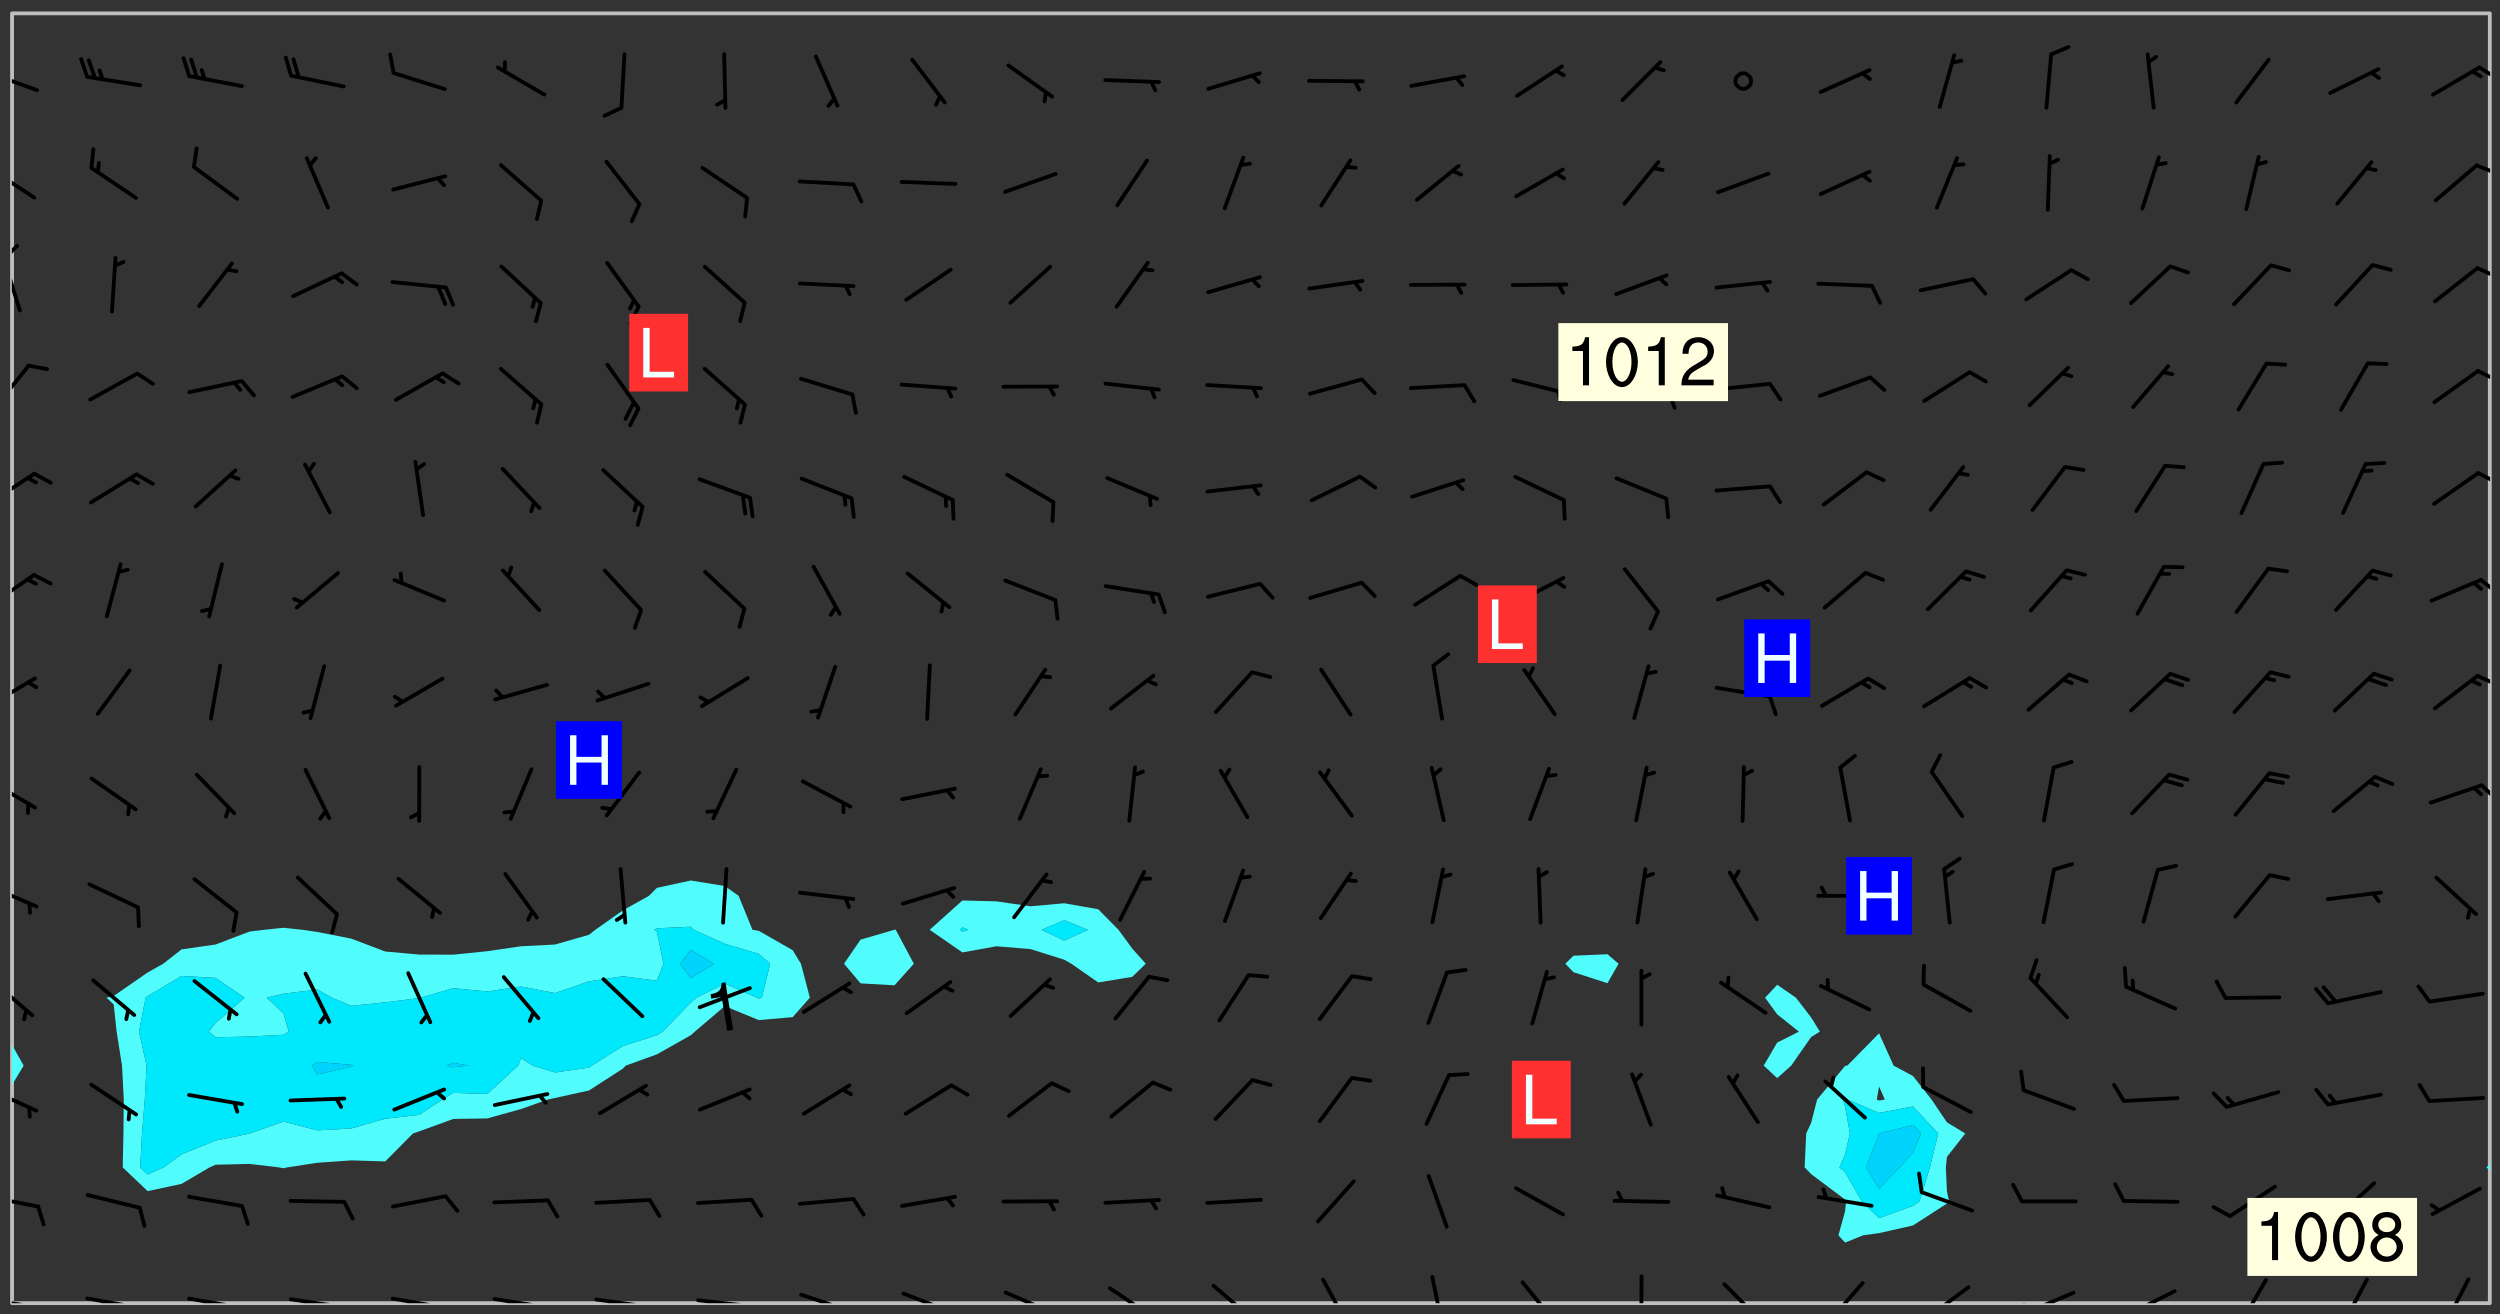 <svg xmlns="http://www.w3.org/2000/svg" role="img" xmlns:xlink="http://www.w3.org/1999/xlink" viewBox="142.45 309.95 326.84 171.84"><rect x="142.45" y="309.95" width="326.84" height="171.84" fill="#333333" stroke="none"/><defs><clipPath id="clip2"><path d="M 144 451 L 145 451 L 145 480.328 L 144 480.328 Z M 144 451"/></clipPath><clipPath id="clip3"><path d="M 144 311.672 L 145 311.672 L 145 447 L 144 447 Z M 144 311.672"/></clipPath><clipPath id="clip4"><path d="M 144 311.672 L 468 311.672 L 468 480.328 L 144 480.328 Z M 144 311.672"/></clipPath><clipPath id="clip5"><path d="M 467 463 L 468 463 L 468 480.328 L 467 480.328 Z M 467 463"/></clipPath><clipPath id="clip6"><path d="M 467 311.672 L 468 311.672 L 468 463 L 467 463 Z M 467 311.672"/></clipPath><clipPath id="clip7"><path d="M 144 479 L 148 479 L 148 480.328 L 144 480.328 Z M 144 479"/></clipPath><clipPath id="clip8"><path d="M 147 480 L 149 480 L 149 480.328 L 147 480.328 Z M 147 480"/></clipPath><clipPath id="clip9"><path d="M 153 479 L 162 479 L 162 480.328 L 153 480.328 Z M 153 479"/></clipPath><clipPath id="clip10"><path d="M 160 480 L 162 480 L 162 480.328 L 160 480.328 Z M 160 480"/></clipPath><clipPath id="clip11"><path d="M 166 479 L 175 479 L 175 480.328 L 166 480.328 Z M 166 479"/></clipPath><clipPath id="clip12"><path d="M 173 480 L 176 480 L 176 480.328 L 173 480.328 Z M 173 480"/></clipPath><clipPath id="clip13"><path d="M 180 479 L 188 479 L 188 480.328 L 180 480.328 Z M 180 479"/></clipPath><clipPath id="clip14"><path d="M 187 480 L 189 480 L 189 480.328 L 187 480.328 Z M 187 480"/></clipPath><clipPath id="clip15"><path d="M 193 479 L 201 479 L 201 480.328 L 193 480.328 Z M 193 479"/></clipPath><clipPath id="clip16"><path d="M 200 480 L 202 480 L 202 480.328 L 200 480.328 Z M 200 480"/></clipPath><clipPath id="clip17"><path d="M 206 479 L 215 479 L 215 480.328 L 206 480.328 Z M 206 479"/></clipPath><clipPath id="clip18"><path d="M 213 480 L 216 480 L 216 480.328 L 213 480.328 Z M 213 480"/></clipPath><clipPath id="clip19"><path d="M 220 479 L 228 479 L 228 480.328 L 220 480.328 Z M 220 479"/></clipPath><clipPath id="clip20"><path d="M 227 480 L 229 480 L 229 480.328 L 227 480.328 Z M 227 480"/></clipPath><clipPath id="clip21"><path d="M 233 479 L 241 479 L 241 480.328 L 233 480.328 Z M 233 479"/></clipPath><clipPath id="clip22"><path d="M 240 480 L 242 480 L 242 480.328 L 240 480.328 Z M 240 480"/></clipPath><clipPath id="clip23"><path d="M 246 478 L 255 478 L 255 480.328 L 246 480.328 Z M 246 478"/></clipPath><clipPath id="clip24"><path d="M 260 478 L 268 478 L 268 480.328 L 260 480.328 Z M 260 478"/></clipPath><clipPath id="clip25"><path d="M 273 478 L 281 478 L 281 480.328 L 273 480.328 Z M 273 478"/></clipPath><clipPath id="clip26"><path d="M 287 478 L 294 478 L 294 480.328 L 287 480.328 Z M 287 478"/></clipPath><clipPath id="clip27"><path d="M 300 477 L 307 477 L 307 480.328 L 300 480.328 Z M 300 477"/></clipPath><clipPath id="clip28"><path d="M 315 476 L 320 476 L 320 480.328 L 315 480.328 Z M 315 476"/></clipPath><clipPath id="clip29"><path d="M 329 476 L 332 476 L 332 480.328 L 329 480.328 Z M 329 476"/></clipPath><clipPath id="clip30"><path d="M 341 477 L 347 477 L 347 480.328 L 341 480.328 Z M 341 477"/></clipPath><clipPath id="clip31"><path d="M 356 476 L 358 476 L 358 480.328 L 356 480.328 Z M 356 476"/></clipPath><clipPath id="clip32"><path d="M 367 477 L 374 477 L 374 480.328 L 367 480.328 Z M 367 477"/></clipPath><clipPath id="clip33"><path d="M 381 477 L 387 477 L 387 480.328 L 381 480.328 Z M 381 477"/></clipPath><clipPath id="clip34"><path d="M 393 477 L 401 477 L 401 480.328 L 393 480.328 Z M 393 477"/></clipPath><clipPath id="clip35"><path d="M 406 478 L 414 478 L 414 480.328 L 406 480.328 Z M 406 478"/></clipPath><clipPath id="clip36"><path d="M 406 480 L 409 480 L 409 480.328 L 406 480.328 Z M 406 480"/></clipPath><clipPath id="clip37"><path d="M 420 478 L 428 478 L 428 480.328 L 420 480.328 Z M 420 478"/></clipPath><clipPath id="clip38"><path d="M 420 480 L 422 480 L 422 480.328 L 420 480.328 Z M 420 480"/></clipPath><clipPath id="clip39"><path d="M 434 477 L 439 477 L 439 480.328 L 434 480.328 Z M 434 477"/></clipPath><clipPath id="clip40"><path d="M 448 476 L 453 476 L 453 480.328 L 448 480.328 Z M 448 476"/></clipPath><clipPath id="clip41"><path d="M 461 476 L 466 476 L 466 480.328 L 461 480.328 Z M 461 476"/></clipPath><clipPath id="clip42"><path d="M 144 466 L 148 466 L 148 468 L 144 468 Z M 144 466"/></clipPath><clipPath id="clip43"><path d="M 144 451 L 148 451 L 148 456 L 144 456 Z M 144 451"/></clipPath><clipPath id="clip44"><path d="M 144 437 L 147 437 L 147 443 L 144 443 Z M 144 437"/></clipPath><clipPath id="clip45"><path d="M 144 425 L 148 425 L 148 429 L 144 429 Z M 144 425"/></clipPath><clipPath id="clip46"><path d="M 144 411 L 148 411 L 148 416 L 144 416 Z M 144 411"/></clipPath><clipPath id="clip47"><path d="M 466 412 L 468 412 L 468 415 L 466 415 Z M 466 412"/></clipPath><clipPath id="clip48"><path d="M 144 398 L 148 398 L 148 403 L 144 403 Z M 144 398"/></clipPath><clipPath id="clip49"><path d="M 466 398 L 468 398 L 468 400 L 466 400 Z M 466 398"/></clipPath><clipPath id="clip50"><path d="M 144 384 L 148 384 L 148 390 L 144 390 Z M 144 384"/></clipPath><clipPath id="clip51"><path d="M 466 385 L 468 385 L 468 388 L 466 388 Z M 466 385"/></clipPath><clipPath id="clip52"><path d="M 144 371 L 148 371 L 148 376 L 144 376 Z M 144 371"/></clipPath><clipPath id="clip53"><path d="M 466 371 L 468 371 L 468 374 L 466 374 Z M 466 371"/></clipPath><clipPath id="clip54"><path d="M 144 357 L 147 357 L 147 364 L 144 364 Z M 144 357"/></clipPath><clipPath id="clip55"><path d="M 466 358 L 468 358 L 468 360 L 466 360 Z M 466 358"/></clipPath><clipPath id="clip56"><path d="M 144 343 L 146 343 L 146 351 L 144 351 Z M 144 343"/></clipPath><clipPath id="clip57"><path d="M 144 341 L 145 341 L 145 345 L 144 345 Z M 144 341"/></clipPath><clipPath id="clip58"><path d="M 466 344 L 468 344 L 468 347 L 466 347 Z M 466 344"/></clipPath><clipPath id="clip59"><path d="M 144 331 L 148 331 L 148 337 L 144 337 Z M 144 331"/></clipPath><clipPath id="clip60"><path d="M 465 331 L 468 331 L 468 333 L 465 333 Z M 465 331"/></clipPath><clipPath id="clip61"><path d="M 144 319 L 148 319 L 148 322 L 144 322 Z M 144 319"/></clipPath><clipPath id="clip62"><path d="M 466 318 L 468 318 L 468 321 L 466 321 Z M 466 318"/></clipPath><g id="surface1735" clip-path="url(#clip1)"><path fill="#fff" fill-opacity="0" fill-rule="evenodd" d="M 0 0 L 1000 0 L 1000 1000 L 0 1000 Z M 0 0"/><path fill="#d3d3d3" fill-opacity="0" fill-rule="evenodd" d="M162.152 355.867L161.918 356.16 161.977 356.395 162.094 356.566 162.27 356.801 162.562 357.148 162.676 357.207 162.793 357.035 162.852 356.801 163.027 356.625 163.492 356.449 164.191 356.449 164.426 356.742 164.715 357.559 164.773 357.734 164.949 357.965 165.301 358.199 166 358.898 166.172 359.074 166.406 359.422 166.641 359.832 166.93 360.414 167.34 360.879 167.57 361.113 167.805 361.289 167.922 361.52 168.098 361.812 168.27 362.977 168.27 363.211 168.328 363.5 168.387 363.617 168.504 363.734 168.852 364.145 168.969 364.316 169.145 364.492 169.32 364.727 169.438 364.898 169.609 365.25 169.668 365.484 169.902 365.891 170.137 365.832 169.961 366.008 169.902 366.938 169.32 366.938 169.086 366.824 168.738 366.938 168.621 367.055 168.562 367.348 168.504 367.523 168.387 367.695 167.922 367.988 167.863 368.223 167.805 368.336 167.805 368.98 167.863 369.152 167.863 369.562 167.922 369.621 167.922 370.027 167.98 370.434 168.098 370.609 168.156 370.668 168.387 371.309 168.328 371.602 168.328 372.301 168.27 372.883 168.27 373.117 168.211 373.348 168.156 373.699 168.156 375.621 168.211 375.738 168.637 375.738 168.27 375.855 168.246 376.207 169.137 377.375 170.879 377.914 172.219 378.273 172.219 378.812 172.309 379.621 172.844 380.336 174.363 380.605 175.254 380.52 175.344 381.684 175.879 381.863 177.039 381.684 179.094 380.699 180.254 380.336 182.133 380.16 183.828 379.98 183.648 380.699 182.133 380.785 180.883 380.875 180.078 381.145 179.004 381.953 179.273 382.672 179.809 383.57 179.629 384.195 179.363 385.004 179.629 386.082 180.254 386.98 181.059 387.16 182.309 386.98 182.043 387.703 182.141 388.207 182.195 388.5 182.195 388.672 182.254 388.965 182.254 389.371 182.43 389.488 182.781 389.605 183.188 389.605 183.48 389.43 183.594 389.312 183.652 389.195 183.77 388.965 183.828 388.789 184.18 388.324 184.41 388.148 184.586 388.09 184.762 388.148 184.82 388.324 184.938 389.312 184.992 389.781 185.051 389.953 185.168 390.188 185.344 390.246 186.16 390.305 186.449 390.305 186.566 390.539 186.625 390.945 186.684 391.297 186.684 392.402 186.801 392.695 186.918 393.043 187.207 393.742 187.383 394.094 187.965 394.848 188.316 395.023 188.488 395.082 188.957 395.316 189.598 395.781 189.945 396.016 190.238 396.191 190.531 396.246 190.762 396.309 191.578 396.656 191.871 396.832 191.984 397.004 192.336 397.355 192.453 397.531 192.977 398.172 192.977 398.461 193.035 398.812 193.035 399.16 193.094 399.512 193.152 399.801 193.27 399.859 193.441 399.918 193.617 399.918 194.199 400.152 194.375 400.27 194.551 400.559 194.727 400.793 194.84 401.027 195.133 401.258 195.25 401.375 195.25 401.785 195.309 401.84 195.598 402.074 195.832 402.191 195.891 402.309 196.008 402.48 196.066 402.598 196.297 402.832 196.355 403.008 196.59 403.066 196.707 403.125 196.59 403.238 196.531 403.355 196.531 403.473 196.414 403.766 196.297 404.055 196.297 404.637 196.473 404.754 196.59 404.812 196.648 404.93 196.766 405.047 196.879 405.105 197.055 405.453 197.113 405.805 197.172 406.211 197.172 406.387 197.113 406.562 196.996 407.262 196.996 407.434 197.113 407.609 197.406 407.902 197.812 407.902 197.988 408.02 198.105 408.191 198.223 408.484 198.223 408.719 197.695 408.719 197.465 408.484 197.23 408.484 197.055 408.543 196.996 409.242 197.055 409.59 197.172 409.766 197.348 410.176 197.465 410.406 197.754 410.875 197.93 410.93 198.453 410.93 198.688 410.988 199.445 411.629 199.504 411.922 199.504 412.156 199.562 412.215 199.793 412.562 199.793 412.914 199.676 413.086 199.676 413.379 199.969 413.668 200.262 413.844 200.434 413.902 200.727 414.078 201.02 414.195 201.602 414.602 201.891 414.836 202.184 415.012 202.402 415.172 202.418 415.184 202.648 415.359 203.289 415.883 203.465 416.117 203.582 416.293 203.758 416.469 203.871 416.641 203.871 417.281 203.988 417.457 204.457 417.574 205.039 417.691 205.273 417.75 205.504 417.863 205.797 417.98 205.91 418.039 206.496 418.391 206.785 418.562 206.961 418.625 207.137 418.68 207.312 418.738 208.012 419.09 208.301 419.266 208.535 419.32 208.824 419.496 209.059 419.613 209.699 420.02 209.992 420.137 210.164 420.195 210.398 420.254 210.809 420.312 211.039 420.371 211.273 420.488 211.332 420.66 210.922 420.836 211.391 420.895 211.449 421.188 211.562 421.422 211.738 421.477 211.973 421.535 212.148 421.594 212.555 421.711 213.195 421.945 213.312 422.117 213.371 422.352 213.371 422.527 213.312 422.645 213.254 423.051 213.488 423.285 213.605 423.344 213.953 423.461 214.594 423.691 214.77 423.809 215.059 423.926 215.234 424.102 215.469 424.566 216.051 425.672 216.227 425.848 216.574 426.023 216.75 426.141 217.102 426.258 218.148 426.781 218.383 426.84 218.848 426.953 219.141 427.012 219.605 427.188 220.363 427.77 220.598 428.004 220.945 428.469 221.121 428.645 221.41 428.879 222.227 429.578 222.52 429.754 222.809 430.043 223.102 430.219 223.395 430.508 224.09 431.148 224.266 431.324 224.559 431.559 224.848 431.793 225.316 432.082 225.957 432.664 226.305 432.898 226.539 433.191 226.887 433.539 227.238 434.004 228.172 434.996 228.52 435.402 228.637 435.578 228.871 435.637 228.984 435.754 229.629 435.93 229.859 436.043 230.094 436.102 230.387 436.277 230.617 436.395 231.551 437.094 231.957 437.5 232.191 437.676 232.598 437.852 232.832 437.969 233.648 438.316 233.996 438.551 234.23 438.668 234.523 438.957 234.754 439.074 235.512 439.426 235.863 439.598 236.094 439.656 236.387 439.773 236.621 439.832 237.492 440.008 238.309 440.008 238.777 440.238 238.949 440.297 239.824 440.996 240.289 441.113 240.582 441.172 240.758 441.23 240.988 441.289 241.457 441.348 241.805 441.406 242.156 441.465 242.562 441.523 242.855 441.523 243.027 441.582 243.027 441.812 243.203 441.988 243.496 441.988 243.844 442.047 244.195 442.105 244.895 442.223 245.535 442.223 246 441.988 246.293 441.812 246.465 441.695 246.875 441.523 247.164 441.348 248.098 440.883 248.566 440.59 249.09 440.297 249.555 440.125 250.02 439.949 251.07 439.484 251.359 439.367 251.77 439.25 252.059 439.133 252.586 438.957 254.102 438.258 254.684 437.91 254.973 437.852 255.266 437.793 255.613 437.676 256.488 437.445 256.84 437.328 256.953 437.328 257.188 437.27 258.062 437.035 258.297 436.977 259.109 436.977 259.461 436.918 260.277 436.801 260.449 436.742 260.801 436.688 261.094 436.629 261.324 436.57 262.141 436.395 262.316 436.336 262.664 436.336 262.898 436.277 263.363 436.16 264.121 435.988 264.355 435.93 264.703 435.93 265.113 435.812 265.402 435.754 266.688 435.695 266.977 435.695 267.387 435.637 267.617 435.578 267.793 435.578 268.668 435.461 269.074 435.461 269.484 435.344 269.832 435.344 270.184 435.23 271.055 435.172 272.805 435.172 273.852 435.461 274.262 435.578 274.551 435.695 274.902 435.812 275.191 435.93 276.242 436.102 276.531 436.16 276.824 436.16 277.117 436.219 277.289 436.277 277.699 436.336 277.871 436.395 277.988 436.453 278.105 436.453 278.223 436.512 278.574 436.57 278.688 436.57 279.098 436.637 281.02 437.031 282.945 437.426 284.465 437.875 286.16 438.594 288.305 439.398 289.91 438.68 291.34 437.875 292.5 436.797 293.75 436.348 296.785 435.629 298.66 435.27 300.805 433.922 303.039 432.668 305.539 431.41 307.234 430.961 309.02 430.781 310.18 430.512 310.805 431.051 312.145 430.781 312.859 429.793 313.844 428.449 314.289 428.27 315.094 427.91 316.969 427.371 318.754 426.922 320.004 426.652 321.164 426.562 322.863 426.473 324.824 426.203 326.074 426.113 326.613 426.113 327.238 426.023 328.129 426.023 330.273 425.844 332.684 425.664 335.273 425.574 336.969 425.754 338.578 425.844 340.008 426.203 341.168 426.922 343.043 427.91 344.203 429.438 344.469 430.152 345.098 430.242 345.453 431.141 345.988 431.68 346.523 433.207 347.598 433.566 348.133 433.566 347.328 434.102 347.418 435.809 348.133 438.504 349.023 439.309 349.918 440.297 350.633 441.555 352.418 442.094 353.938 441.914 354.293 443.258 355.902 442.453 356.883 441.914 357.152 442.184 357.469 441.969 357.688 441.824 358.488 442.273 358.938 441.914 359.293 441.914 359.828 441.645 360.367 440.926 360.902 440.656 361.527 439.668 362.688 440.117 363.527 440.488 364.922 441.105 366.617 440.926 368.223 440.926 370.008 441.016 370.188 439.309 370.723 437.965 371.527 438.234 372.02 439.082 372.422 439.488 372.332 440.027 372.332 440.387 373.047 440.836 373.758 440.566 375.188 440.566 375.547 441.555 375.992 442.812 376.707 444.156 377.957 444.785 379.652 445.414 380.367 445.234 380.547 444.695 381.527 444.605 381.977 444.965 382.062 446.223 381.797 446.852 381.262 447.031 381.262 447.57 381.977 448.555 382.242 449.094 383.227 450.082 384.027 451.16 383.762 451.52 383.672 452.418 383.047 454.75 382.691 456.816 382.602 458.609 382.422 459.328 382.332 459.867 382.332 461.305 381.352 463.188 380.992 464.895 380.457 465.793 379.652 466.961 379.387 467.5 381.441 468.754 381.527 469.113 381.172 469.652 381.082 469.473 381.082 470.281 381.172 471.719 380.727 472.434 379.652 472.527 379.387 473.242 379.922 474.141 380.727 474.859 381.887 475.668 383.227 475.938 383.672 476.297 383.316 476.746 381.527 476.656 380.277 476.207 379.562 475.488 378.938 475.398 378.762 478.988 378.574 480.297 467.934 480.297 467.934 311.703 412.664 311.703 412.664 360.785 413.426 360.91 416.715 361.453 418.738 364.289 418.738 367.043 421.09 367.375 423.438 367.707 427.488 367.707 426.109 371.867 424.086 372.574 422.062 373.277 421.52 373.621 418.926 375.238 418.738 375.355 416.715 373.277 415.984 370.535 413.312 368.457 411.938 364.957 411.871 364.875 409.914 362.203 412.664 360.785 412.664 311.703 294.422 311.703 294.422 403.117 294.539 403.148 294.672 403.16 294.746 403.234 294.852 403.281 294.941 403.34 295.027 403.398 295.117 403.457 295.414 403.754 295.473 403.844 295.504 403.961 295.531 404.078 295.547 404.215 295.516 404.332 295.457 404.422 295.398 404.508 295.355 404.613 295.309 404.715 295.281 404.836 295.281 404.98 295.457 405.25 295.605 405.398 295.68 405.484 295.754 405.559 295.797 405.664 295.859 405.754 295.918 405.84 295.961 405.945 296.02 406.035 296.066 406.137 296.109 406.242 296.168 406.328 296.285 406.508 296.359 406.582 296.422 406.668 296.48 406.758 296.523 406.863 296.582 406.953 296.641 407.039 296.703 407.129 296.762 407.219 296.805 407.32 296.922 407.5 296.996 407.574 297.055 407.66 297.129 407.734 297.219 407.793 297.324 407.84 297.473 407.84 297.605 407.824 297.738 407.84 297.84 407.793 297.914 407.719 297.961 407.617 297.945 407.484 297.945 407.336 297.898 407.23 297.871 407.113 297.824 407.012 297.797 406.891 297.754 406.789 297.691 406.699 297.648 406.598 297.605 406.492 297.574 406.375 297.559 406.242 297.547 406.105 297.633 406.047 297.691 405.961 297.812 405.93 297.855 406.035 297.871 406.168 297.871 406.285 297.93 406.387 297.988 406.477 298.078 406.535 298.227 406.684 298.285 406.773 298.328 406.879 298.316 406.98 298.402 407.039 298.508 407.086 298.594 407.145 298.684 407.203 298.758 407.277 298.641 407.305 298.535 407.352 298.449 407.41 298.375 407.484 298.316 407.574 298.254 407.66 298.227 407.781 298.18 407.883 298.137 407.988 298.105 408.105 298.094 408.238 298.078 408.371 298.078 408.52 298.105 408.637 298.152 408.742 298.195 408.844 298.254 408.934 298.328 409.008 298.418 409.066 298.492 409.141 298.582 409.199 298.641 409.289 298.684 409.395 298.73 409.496 298.848 409.527 298.98 409.543 299.129 409.543 299.246 409.512 299.352 409.555 299.395 409.66 299.441 409.762 299.469 409.883 299.5 410 299.527 410.117 299.559 410.238 299.586 410.355 299.691 410.398 299.793 410.445 299.926 410.43 300.074 410.578 300.137 410.664 300.211 410.738 300.281 410.812 300.371 410.875 300.477 410.918 300.578 410.961 300.695 410.992 300.832 411.008 300.949 410.977 301.023 410.902 301.051 410.785 301.039 410.652 301.008 410.531 300.98 410.414 301.023 410.309 301.141 410.309 301.23 410.371 301.348 410.398 301.496 410.398 301.629 410.414 301.777 410.414 301.91 410.43 302.043 410.414 302.191 410.414 302.324 410.398 302.457 410.387 302.594 410.398 302.711 410.371 302.844 410.355 303.035 410.297 302.977 410.473 302.961 410.605 302.934 410.727 302.918 410.859 302.859 410.945 302.727 410.961 302.621 411.008 302.516 411.051 302.398 411.082 302.281 411.109 302.016 411.141 301.867 411.141 301.734 411.156 301.66 411.23 301.719 411.316 301.867 411.465 301.984 411.645 302.059 411.715 302.148 411.777 302.238 411.836 302.324 411.895 302.414 411.953 302.516 411.996 302.621 412.059 302.727 412.102 302.812 412.16 302.918 412.207 303.02 412.25 303.199 412.367 303.258 412.457 303.215 412.559 303.168 412.664 303.184 412.797 303.406 413.02 303.465 413.109 303.508 413.211 303.539 413.332 303.582 413.434 303.598 413.566 303.629 413.684 303.641 413.82 303.672 413.938 303.82 414.086 303.922 414.129 304.027 414.172 304.145 414.203 304.277 414.219 304.414 414.234 304.531 414.234 304.648 414.203 304.738 414.145 304.781 414.039 304.828 413.938 304.871 413.832 304.902 413.715 304.914 413.582 304.914 413.434 304.902 413.301 304.887 413.168 304.855 413.051 304.812 412.945 304.766 412.84 304.723 412.738 304.68 412.633 304.664 412.5 304.68 412.367 304.707 412.25 304.738 412.133 304.766 412.012 304.812 411.91 304.902 411.852 304.988 411.789 305.062 411.715 305.152 411.656 305.375 411.434 305.434 411.348 305.508 411.273 305.625 411.094 305.684 411.008 305.684 410.859 305.609 410.785 305.508 410.738 305.402 410.695 305.301 410.652 305.242 410.562 305.195 410.457 305.168 410.34 305.258 410.281 305.375 410.25 305.477 410.207 305.656 410.09 305.805 409.941 305.816 409.809 305.805 409.703 305.715 409.645 305.582 409.66 305.434 409.66 305.301 409.676 305.168 409.66 305.047 409.629 304.961 409.57 304.887 409.496 304.828 409.406 304.766 409.32 304.648 409.141 304.59 409.055 304.621 408.934 304.707 408.875 304.828 408.844 304.887 408.758 304.887 408.637 304.855 408.52 304.797 408.43 304.738 408.344 304.691 408.238 304.664 408.121 304.648 407.988 304.707 407.898 304.781 407.824 304.871 407.766 304.988 407.586 305.062 407.512 305.121 407.426 305.27 407.277 305.391 407.246 305.523 407.23 305.656 407.246 305.73 407.32 305.773 407.426 305.789 407.559 305.758 407.676 305.641 407.707 305.508 407.719 305.359 407.867 305.316 407.973 305.27 408.074 305.242 408.195 305.211 408.312 305.211 408.461 305.242 408.578 305.285 408.684 305.344 408.773 305.418 408.844 305.492 408.918 305.609 408.949 305.73 408.977 305.848 408.949 305.98 408.934 306.098 408.934 306.188 408.992 306.262 409.066 306.309 409.172 306.367 409.258 306.469 409.305 306.602 409.32 306.707 409.363 306.793 409.422 306.781 409.527 306.707 409.602 306.527 409.719 306.469 409.809 306.379 409.867 306.309 409.941 306.234 410.016 306.172 410.105 306.145 410.223 306.129 410.355 306.145 410.488 306.129 410.621 306.129 410.77 306.145 410.902 306.172 411.02 306.203 411.141 306.277 411.215 306.367 411.273 306.453 411.332 306.543 411.391 306.66 411.422 306.66 411.508 306.559 411.555 306.469 411.613 306.203 411.645 306.086 411.672 305.938 411.672 305.832 411.715 305.73 411.762 305.672 411.852 305.609 412.086 305.598 412.219 305.566 412.34 305.551 412.473 305.551 412.766 305.539 412.898 305.551 413.035 305.566 413.168 305.699 413.184 305.832 413.195 305.953 413.227 306.039 413.285 306.113 413.359 306.16 413.465 306.203 413.566 306.219 413.699 306.219 414.145 306.203 414.277 306.203 414.723 306.234 414.988 306.262 415.105 306.277 415.238 306.309 415.355 306.395 415.566 306.426 415.832 306.426 415.98 306.395 416.098 306.367 416.215 306.336 416.336 306.309 416.453 306.277 416.57 306.246 416.691 306.234 416.824 306.219 416.957 306.309 417.016 306.426 416.984 306.527 417 306.574 417.105 306.543 417.371 306.543 417.812 306.5 417.918 306.453 418.023 306.41 418.125 306.367 418.23 306.309 418.316 306.277 418.438 306.234 418.555 306.203 418.672 306.188 418.805 306.203 418.938 306.262 419.027 306.367 419.074 306.453 419.133 306.512 419.219 306.5 419.355 306.469 419.473 306.426 419.574 306.426 420.02 306.41 420.152 306.41 420.301 306.379 420.418 306.336 420.523 306.309 420.641 306.262 420.746 306.219 420.848 306.188 420.969 306.16 421.086 306.129 421.219 306.098 421.336 306.07 421.453 306.027 421.559 305.996 421.676 305.965 421.797 305.953 421.93 305.938 422.062 305.938 422.359 305.965 422.477 305.965 422.625 306.012 423.023 306.039 423.141 306.098 423.23 306.219 423.262 306.367 423.262 306.5 423.246 306.559 423.336 306.559 423.453 306.5 423.543 306.41 423.602 306.309 423.645 306.203 423.691 306.113 423.75 306.027 423.809 305.891 423.824 305.773 423.793 305.641 423.777 305.539 423.824 305.477 423.91 305.465 424.047 305.449 424.18 305.418 424.297 305.391 424.414 305.375 424.547 305.344 424.668 305.344 424.965 305.359 425.098 305.391 425.215 305.391 425.363 305.402 425.496 305.402 425.645 305.375 425.762 305.328 425.863 305.301 425.984 305.27 426.102 305.211 426.191 305.137 426.266 305.035 426.309 304.93 426.355 304.812 426.383 304.691 426.414 304.59 426.367 304.648 426.281 304.754 426.234 304.781 426.117 304.812 426 304.84 425.879 304.871 425.762 304.871 425.613 304.887 425.48 304.855 425.363 304.812 425.258 304.707 425.273 304.633 425.348 304.531 425.391 304.441 425.453 304.367 425.527 304.324 425.629 304.309 425.762 304.277 425.879 304.25 426 304.219 426.117 304.191 426.234 304.16 426.355 304.133 426.473 304.102 426.59 304.059 426.695 303.969 426.754 303.879 426.754 303.762 426.723 303.73 426.637 303.746 426.5 303.715 426.383 303.715 426.234 303.703 426.102 303.703 425.953 303.641 425.719 303.613 425.598 303.57 425.496 303.523 425.391 303.465 425.305 303.406 425.215 303.363 425.109 303.301 425.023 303.152 424.875 303.082 424.801 302.977 424.754 302.871 424.711 302.77 424.668 302.473 424.371 302.383 424.297 302.297 424.238 302.191 424.195 302.102 424.133 302.016 424.074 301.91 424.031 301.82 423.973 301.734 423.91 301.66 423.84 301.555 423.793 301.469 423.734 301.363 423.691 301.273 423.629 301.172 423.586 301.066 423.543 300.98 423.484 300.875 423.438 300.77 423.395 300.668 423.348 300.578 423.289 300.477 423.246 300.371 423.203 300.281 423.141 300.164 423.113 300.031 423.098 299.898 423.113 299.75 423.113 299.617 423.129 299.5 423.098 299.41 423.039 299.336 422.965 299.246 422.906 299.145 422.859 298.996 422.859 298.875 422.832 298.773 422.789 298.699 422.715 298.582 422.535 298.492 422.477 298.391 422.434 298.301 422.371 298.195 422.328 298.105 422.27 298.02 422.211 297.914 422.164 297.855 422.078 297.797 421.988 297.754 421.883 297.707 421.781 297.633 421.707 297.547 421.648 297.473 421.574 297.383 421.516 297.16 421.293 297.117 421.188 297.086 420.922 297.191 420.879 297.336 420.879 297.441 420.922 297.516 420.996 297.605 421.055 297.691 421.113 297.797 421.16 297.887 421.219 298.035 421.367 298.105 421.441 298.254 421.59 298.316 421.676 298.391 421.75 298.477 421.809 298.551 421.883 298.641 421.945 298.73 422.004 298.816 422.062 299.086 422.238 299.188 422.285 299.293 422.328 299.395 422.371 299.441 422.297 299.5 422.211 299.574 422.137 299.645 422.062 299.75 422.105 299.824 422.18 299.883 422.27 299.926 422.371 299.973 422.477 300.016 422.582 300.137 422.609 300.254 422.582 300.328 422.492 300.371 422.387 300.43 422.297 300.504 422.223 300.609 422.18 300.727 422.152 300.859 422.164 300.949 422.223 301.098 422.371 301.156 422.461 301.199 422.566 301.246 422.668 301.289 422.773 301.332 422.875 301.438 422.922 301.543 422.965 301.676 422.98 301.762 422.922 301.82 422.832 301.895 422.758 302 422.715 302.117 422.742 302.223 422.789 302.324 422.832 302.43 422.875 302.531 422.922 302.711 423.039 302.711 423.156 302.695 423.289 302.711 423.422 302.727 423.559 302.785 423.645 302.887 423.691 303.008 423.719 303.125 423.75 303.273 423.75 303.391 423.719 303.449 423.629 303.629 423.512 303.688 423.422 303.762 423.348 303.82 423.262 303.938 423.082 304.117 422.965 304.234 422.996 304.324 423.055 304.367 423.129 304.352 423.262 304.352 423.379 304.441 423.438 304.59 423.438 304.723 423.422 304.855 423.41 305.121 423.379 305.227 423.336 305.344 423.305 305.465 423.277 305.539 423.203 305.609 423.129 305.672 423.039 305.656 422.934 305.609 422.832 305.508 422.789 305.402 422.773 305.285 422.801 305.02 422.832 304.871 422.832 304.797 422.758 304.707 422.699 304.59 422.668 304.473 422.641 304.34 422.625 304.191 422.625 304.059 422.641 303.762 422.641 303.656 422.594 303.508 422.445 303.465 422.344 303.406 422.254 303.629 422.031 303.715 421.973 303.82 421.93 303.938 421.898 304.07 421.883 304.203 421.898 304.34 421.914 304.441 421.957 304.574 421.945 304.664 421.883 304.766 421.84 304.828 421.75 304.781 421.648 304.691 421.59 304.574 421.559 304.473 421.516 304.414 421.426 304.352 421.336 304.352 421.219 304.367 421.086 304.473 421.039 304.547 420.969 304.547 420.848 304.457 420.789 304.426 420.672 304.516 420.613 304.59 420.539 304.633 420.434 304.691 420.344 304.738 420.242 304.754 420.109 304.754 419.961 304.707 419.855 304.664 419.754 304.574 419.695 304.441 419.68 304.34 419.637 304.203 419.621 304.086 419.59 303.641 419.59 303.508 419.574 303.375 419.562 303.242 419.547 303.125 419.516 302.977 419.516 302.844 419.5 302.711 419.488 302.445 419.457 302.324 419.414 302.238 419.355 302.164 419.281 302.164 419.133 302.176 419 302.281 418.953 302.383 418.91 302.516 418.895 302.668 418.895 302.801 418.879 303.094 418.879 303.215 418.91 303.316 418.953 303.406 419.012 303.641 419.074 303.762 419.027 303.852 418.969 303.953 418.926 304.086 418.91 304.191 418.953 304.293 419 304.426 419.012 304.547 418.984 304.691 418.984 304.812 418.953 304.93 418.926 305.035 418.879 305.109 418.805 305.195 418.746 305.344 418.598 305.402 418.512 305.449 418.406 305.477 418.289 305.492 418.184 305.391 418.141 305.301 418.082 305.184 418.051 305.078 418.008 304.988 417.945 304.914 417.859 304.84 417.785 304.738 417.742 304.633 417.695 304.531 417.652 304.473 417.562 304.426 417.461 304.34 417.25 304.277 417.164 304.219 417.074 304.145 417 304.059 416.941 303.789 416.941 303.672 416.973 303.582 417.031 303.48 417.074 303.348 417.09 303.242 417.074 303.215 416.957 303.152 416.867 303.035 416.836 302.934 416.793 302.785 416.645 302.754 416.527 302.738 416.422 302.812 416.348 302.992 416.23 303.109 416.203 303.227 416.172 303.363 416.188 303.465 416.23 303.57 416.273 303.672 416.32 303.777 416.363 303.895 416.395 304.027 416.41 304.145 416.438 304.277 416.453 304.383 416.438 304.473 416.379 304.398 416.305 304.293 416.262 304.219 416.188 304.145 416.098 303.996 415.949 303.91 415.891 303.82 415.832 303.746 415.758 303.656 415.699 303.555 415.652 303.434 415.625 303.332 415.578 303.227 415.535 303.109 415.504 303.008 415.461 302.887 415.43 302.738 415.43 302.621 415.461 302.516 415.504 302.43 415.566 302.25 415.684 302.164 415.742 302.074 415.801 301.969 415.848 301.883 415.906 301.777 415.949 301.676 415.992 301.57 416.039 301.496 416.113 301.438 416.203 301.379 416.289 301.332 416.395 301.273 416.48 301.199 416.555 301.066 416.543 300.949 416.512 300.832 416.512 300.758 416.586 300.668 416.645 300.594 416.719 300.504 416.777 300.418 416.836 300.312 416.883 300.211 416.926 300.074 416.941 299.973 416.898 299.824 416.75 299.719 416.703 299.633 416.703 299.527 416.75 299.426 416.793 299.305 416.824 299.188 416.793 299.113 416.719 299.113 416.602 299.145 416.48 299.219 416.41 299.277 416.32 299.352 416.246 299.469 416.215 299.574 416.172 299.867 416.172 300 416.156 300.137 416.141 300.238 416.098 300.328 416.039 300.43 415.992 300.52 415.934 300.652 415.922 300.742 415.98 300.875 415.992 300.965 415.934 301.051 415.875 301.156 415.832 301.246 415.773 301.332 415.711 301.422 415.652 301.57 415.504 301.629 415.418 301.688 415.328 301.793 415.285 301.926 415.27 302.043 415.297 302.164 415.328 302.223 415.27 302.281 415.18 302.312 414.914 302.34 414.797 302.445 414.809 302.578 414.824 302.68 414.781 302.77 414.723 302.828 414.633 302.902 414.559 302.961 414.469 303.008 414.367 303.02 414.234 303.008 414.102 302.961 413.996 302.812 413.848 302.754 413.758 302.695 413.672 302.652 413.566 302.652 413.121 302.668 412.988 302.668 412.84 302.68 412.707 302.621 412.648 302.531 412.707 302.43 412.664 302.25 412.547 302.164 412.488 302.102 412.398 302.043 412.309 301.969 412.234 301.883 412.176 301.762 412.207 301.66 412.219 301.555 412.266 301.469 412.324 301.363 412.367 301.215 412.516 301.125 412.574 301.039 412.633 300.949 412.695 300.844 412.738 300.711 412.754 300.711 412.633 300.816 412.59 300.934 412.559 301.008 412.488 301.051 412.383 301.051 412.234 301.023 412.117 300.875 411.969 300.742 411.953 300.594 411.953 300.477 411.984 300.371 412.027 300.27 412.07 300.18 412.133 300.062 412.16 299.988 412.086 300 411.953 299.957 411.852 299.914 411.746 299.824 411.688 299.707 411.715 299.586 411.746 299.469 411.777 299.367 411.82 299.246 411.852 299.145 411.895 299.039 411.938 298.949 411.996 298.848 412.012 298.848 411.895 298.863 411.762 298.805 411.672 298.73 411.715 298.582 411.863 298.523 411.953 298.449 412.027 298.402 412.133 298.359 412.234 298.285 412.309 298.227 412.398 298.152 412.473 298.094 412.559 298.02 412.633 297.93 412.695 297.855 412.766 297.781 412.84 297.68 412.855 297.547 412.871 297.441 412.828 297.441 412.707 297.59 412.559 297.633 412.457 297.691 412.367 297.738 412.266 297.781 412.16 297.84 412.07 297.871 411.953 297.914 411.852 297.945 411.73 297.973 411.613 298.02 411.508 298.062 411.406 298.105 411.301 298.18 411.23 298.27 411.168 298.359 411.109 298.461 411.066 298.758 411.066 299.023 411.035 299.129 410.992 299.055 410.918 298.938 410.887 298.832 410.844 298.742 410.785 298.641 410.738 298.551 410.68 298.449 410.637 298.344 410.594 298.254 410.531 298.168 410.473 298.062 410.43 297.961 410.387 297.84 410.355 297.723 410.324 297.621 410.281 297.5 410.25 297.398 410.207 297.309 410.148 297.266 410.043 297.25 409.91 297.352 409.867 297.484 409.852 297.621 409.867 297.754 409.852 297.855 409.809 297.914 409.719 297.93 409.613 297.84 409.555 297.766 409.48 297.664 409.438 297.574 409.379 297.426 409.23 297.383 409.125 297.367 408.992 297.367 408.699 297.309 408.609 297.219 408.551 297.145 408.477 297.102 408.371 297.07 408.254 297.012 408.164 296.938 408.09 296.82 408.062 296.746 407.988 296.656 407.93 296.566 407.867 296.48 407.809 296.406 407.734 296.348 407.648 296.301 407.543 296.215 407.484 296.066 407.336 295.871 407.277 295.738 407.293 295.637 407.336 295.562 407.41 295.516 407.512 295.473 407.617 295.414 407.707 295.355 407.793 295.059 408.09 294.969 408.148 294.883 408.148 294.82 408.062 294.777 407.957 294.809 407.84 294.867 407.75 294.895 407.633 294.883 407.5 294.793 407.438 294.688 407.484 294.57 407.512 294.453 407.543 294.184 407.719 294.082 407.766 293.965 407.793 293.859 407.84 293.77 407.898 293.668 407.941 293.609 407.855 293.562 407.75 293.578 407.617 293.625 407.512 293.695 407.438 293.77 407.367 293.828 407.277 293.828 407.129 293.785 407.023 293.547 407.023 293.445 407.07 293.414 407.188 293.387 407.305 293.355 407.426 293.281 407.469 293.148 407.484 293.074 407.438 293.031 407.336 292.988 407.23 292.941 407.129 292.898 407.023 292.777 407.055 292.676 407.098 292.543 407.113 292.426 407.145 292.32 407.188 292.23 407.246 292.129 407.293 292.008 407.32 291.875 407.336 291.773 407.293 291.715 407.203 291.668 407.098 291.625 406.996 291.582 406.891 291.582 406.773 291.641 406.684 291.727 406.625 291.906 406.508 292.008 406.461 292.113 406.418 292.219 406.359 292.32 406.316 292.41 406.254 292.512 406.211 292.617 406.152 292.719 406.105 292.809 406.047 292.914 406.004 293.016 405.961 293.105 405.898 293.207 405.855 293.344 405.84 293.461 405.871 293.562 405.914 293.684 405.945 293.785 405.988 293.891 406.035 293.992 406.078 294.098 406.121 294.199 406.168 294.305 406.211 294.406 406.254 294.512 406.301 294.598 406.359 294.703 406.402 294.82 406.434 294.926 406.477 295.027 406.523 295.117 406.582 295.223 406.625 295.324 406.668 295.43 406.715 295.547 406.742 295.648 406.789 295.77 406.816 295.918 406.816 296.004 406.758 296.02 406.656 296.078 406.566 296.051 406.449 295.977 406.375 295.859 406.195 295.785 406.121 295.695 406.047 295.516 405.93 295.43 405.871 295.324 405.828 295.223 405.781 294.953 405.605 294.895 405.516 294.82 405.441 294.762 405.352 294.719 405.25 294.688 405.133 294.672 404.996 294.672 404.434 294.66 404.301 294.645 404.168 294.613 404.051 294.598 403.918 294.586 403.785 294.555 403.664 294.332 403.441 294.273 403.355 294.258 403.25 294.289 403.133 294.422 403.117 294.422 311.703 172.992 311.703 172.992 313.156 172.934 313.391 172.582 314.441 172.41 314.965 172.293 315.312 172.117 315.723 172 315.895 171.766 316.188 171.535 316.246 171.184 316.246 171.066 316.305 170.836 316.711 170.836 317.004 170.953 317.18 171.184 317.41 171.301 317.645 171.941 318.402 172.234 318.867 172.41 319.102 172.641 319.453 172.875 319.801 173.516 320.617 173.691 321.082 173.863 321.492 173.98 322.188 174.156 322.656 174.273 324.055 174.332 324.52 174.332 325.395 174.449 326.441 174.449 331.223 174.391 331.688 174.039 332.969 173.863 333.492 173.75 333.902 173.398 334.832 172.934 336 172.699 336.582 172.582 336.758 172.41 337.105 172.234 337.512 171.883 338.328 171.824 338.621 171.711 338.914 171.594 339.203 171.535 339.379 171.418 340.254 171.359 340.66 171.301 340.777 171.242 340.953 171.184 341.125 170.953 341.652 170.836 341.824 170.836 342.059 170.719 342.293 170.66 342.465 170.484 343.051 170.484 343.34 170.426 343.516 170.426 343.809 170.367 343.922 170.309 344.449 170.309 344.621 170.254 344.855 170.254 347.477 170.078 348.293 169.961 348.469 169.785 348.703 169.668 348.875 169.555 349.109 168.969 350.043 168.738 350.332 168.445 350.797 168.27 351.031 167.98 351.383 167.629 352.082 167.516 352.312 167.34 352.723 167.164 352.953 166.758 353.48 165.941 354.18 165.648 354.352 165.359 354.586 165.184 354.703 165.008 354.879 164.484 355.285 163.957 355.461 163.785 355.637 163.551 355.691 162.91 355.867 162.152 355.867M174.363 386.891L173.289 387.34 173.648 388.234 174.898 387.52 175.344 386.98 174.363 386.891"/><path fill="#d3d3d3" fill-opacity="0" fill-rule="evenodd" d="M201.508 416.598L200.613 416.598 201.062 417.227 202.043 417.586 202.848 417.496 203.293 416.508 203.117 416.598 202.402 416.242 201.508 416.598M356.129 475.668L356.07 475.145 356.07 474.852 356.184 474.559 356.242 474.328 356.711 473.859 356.824 473.859 356.941 473.746 357.059 473.688 357.234 473.688 357.469 473.629 357.816 473.629 358.051 473.688 358.168 473.746 358.398 473.918 358.457 474.094 358.574 474.676 358.574 474.969 358.457 475.145 358.285 475.434 358.109 475.609 357.582 476.133 357.352 476.367 357.234 476.426 357.059 476.426 356.941 476.367 356.535 476.074 356.359 475.957 356.242 475.898 356.184 475.785 356.129 475.668M362.77 464.711L362.711 464.539 362.711 463.43 362.77 463.258 362.945 463.199 363.117 463.141 363.293 463.141 363.527 463.082 363.645 463.141 363.703 463.84 363.645 464.012 363.527 464.188 363.41 464.246 363.176 464.77 363.062 464.828 362.828 464.828 362.77 464.711M372.383 450.32L372.266 450.145 372.266 449.445 372.559 448.57 372.676 448.398 372.852 448.047 372.965 447.816 373.082 447.523 373.434 446.766 373.551 446.535 373.723 446.301 373.898 446.301 374.016 446.242 374.656 446.242 374.773 446.301 375.008 446.535 375.18 446.648 375.531 446.941 375.648 447.059 375.762 447.234 375.762 447.348 375.879 447.406 375.996 447.523 375.996 448.223 375.938 448.398 375.938 448.629 375.879 448.805 375.531 449.855 375.414 450.086 375.297 450.32 375.18 450.379 374.949 450.613 374.309 450.902 373.434 450.902 373.023 450.785 372.383 450.32"/><path fill="none" stroke="#bebebe" stroke-linecap="round" stroke-linejoin="round" stroke-miterlimit="10" stroke-width=".5" d="M 431.957 354.305 L 108.027 354.305 L 108.027 185.68 L 431.957 185.68 L 431.957 354.305" transform="matrix(1 0 0 -1 36 666)"/><g clip-path="url(#clip2)"><path fill="#fff" fill-opacity="0" fill-rule="evenodd" d="M 144 475.891 L 144 480.328 L 144.004 480.328 L 144 480.328 L 144 451.824 L 144 475.891"/></g><g clip-path="url(#clip3)"><path fill="#fff" fill-opacity="0" fill-rule="evenodd" d="M 144 444.82 L 144 446.523 L 144 311.672 L 144.004 311.672 L 144 311.672 L 144 444.82"/></g><path fill="#50fcfc" fill-rule="evenodd" d="M 144 446.523 L 144 451.824 L 144.004 451.82 L 144.004 446.527 L 144 446.523"/><g clip-path="url(#clip4)"><path fill="#fff" fill-opacity="0" fill-rule="evenodd" d="M 144.004 480.328 L 144.004 451.82 L 145.543 449.262 L 144.004 446.527 L 144.004 311.672 L 232.766 311.672 L 232.766 425.059 L 228.328 426.027 L 227.293 427.07 L 223.891 428.961 L 220.281 431.508 L 219.453 432.16 L 215.016 433.434 L 210.574 433.66 L 206.137 434.309 L 201.699 434.762 L 197.262 434.746 L 192.82 434.348 L 188.383 432.664 L 183.945 431.793 L 181.996 431.508 L 179.508 431.242 L 176.969 431.508 L 175.066 431.742 L 170.629 433.434 L 166.191 434.066 L 163.789 435.945 L 161.754 437.086 L 157.316 440.156 L 156.375 440.383 L 157.316 441.273 L 157.695 444.82 L 158.402 449.262 L 158.633 453.699 L 158.586 458.137 L 158.496 462.574 L 161.754 465.672 L 166.191 464.723 L 169.844 462.574 L 170.629 462.223 L 175.066 462.117 L 178.961 462.574 L 179.508 462.684 L 179.973 462.574 L 183.945 461.965 L 188.383 461.652 L 192.82 461.789 L 196.438 458.137 L 197.262 457.859 L 201.699 456.238 L 206.137 456.168 L 210.574 454.941 L 214.062 453.699 L 215.016 453.492 L 219.453 452.516 L 223.891 449.648 L 224.262 449.262 L 228.328 447.789 L 232.766 445.289 L 233.289 444.82 L 237.207 441.484 L 241.645 443.309 L 246.082 442.926 L 248.328 440.383 L 247.164 435.945 L 246.082 434.176 L 241.645 431.641 L 240.824 431.508 L 239.016 427.07 L 237.207 425.789 L 232.766 425.059 L 232.766 311.672 L 259.398 311.672 L 259.398 431.488 L 259.363 431.508 L 254.957 432.793 L 252.793 435.945 L 254.957 438.512 L 259.398 438.766 L 261.922 435.945 L 259.555 431.508 L 259.398 431.488 L 259.398 311.672 L 268.273 311.672 L 268.273 427.676 L 263.992 431.508 L 268.273 434.465 L 272.711 433.664 L 277.152 434.023 L 281.59 435.422 L 282.512 435.945 L 286.027 438.391 L 290.465 437.66 L 292.242 435.945 L 290.465 433.949 L 288.68 431.508 L 286.027 428.82 L 281.59 428.039 L 277.152 428.434 L 272.711 427.789 L 268.273 427.676 L 268.273 311.672 L 352.602 311.672 L 352.602 434.703 L 348.164 434.895 L 347.094 435.945 L 348.164 437.055 L 352.602 438.492 L 354.055 435.945 L 352.602 434.703 L 352.602 311.672 L 374.793 311.672 L 374.793 438.695 L 373.211 440.383 L 374.793 442.566 L 377.637 444.82 L 374.793 446.25 L 373.031 449.262 L 374.793 450.902 L 376.629 449.262 L 379.234 445.523 L 380.375 444.82 L 379.234 442.973 L 377.242 440.383 L 374.793 438.695 L 374.793 311.672 L 388.109 311.672 L 388.109 445.043 L 383.961 449.262 L 383.672 449.297 L 380.012 453.699 L 379.234 456.746 L 378.586 458.137 L 378.379 462.574 L 379.234 463.449 L 383.672 466.777 L 383.805 467.016 L 383.672 468.297 L 382.797 471.453 L 383.672 472.402 L 386.02 471.453 L 388.109 471.164 L 392.547 470.16 L 396.984 467.297 L 397.262 467.016 L 396.984 465.699 L 396.844 462.574 L 396.984 461.203 L 399.383 458.137 L 396.984 456.68 L 394.973 453.699 L 392.547 450.625 L 390.012 449.262 L 388.109 445.043 L 388.109 311.672 L 467.996 311.672 L 467.996 462.105 L 467.531 462.574 L 467.996 463.035 L 467.996 480.328 L 144.004 480.328"/></g><path fill="#50fcfc" fill-rule="evenodd" d="M145.543 449.262L144.004 451.82 144.004 446.527 145.543 449.262M157.316 441.273L156.375 440.383 157.316 440.156 161.754 437.086 163.789 435.945 166.191 434.066 170.629 433.434 175.066 431.742 176.969 431.508 179.508 431.242 181.996 431.508 183.945 431.793 188.383 432.664 192.82 434.348 197.262 434.746 201.699 434.762 206.137 434.309 210.574 433.66 215.016 433.434 219.453 432.16 220.281 431.508 223.891 428.961 227.293 427.07 228.328 426.027 232.766 425.059 232.766 431.105 228.328 431.312 227.984 431.508 228.328 431.758 229.188 435.945 228.328 438.164 223.891 437.582 219.453 438.25 215.016 439.777 210.574 438.926 206.137 439.57 201.699 439.145 197.449 440.383 197.262 440.43 192.82 440.992 188.383 441.445 185.832 440.383 183.945 439.32 179.508 439.863 177.316 440.383 179.508 442.422 180.203 444.82 179.508 445.234 175.066 445.465 170.629 445.559 169.762 444.82 170.629 443.699 174.434 440.383 170.629 437.797 166.191 437.539 161.754 440.191 161.484 440.383 160.621 444.82 161.613 449.262 161.379 453.699 161.012 458.137 160.781 462.574 161.754 463.5 163.832 462.574 166.191 460.863 170.629 459.062 175.066 458.152 175.109 458.137 179.508 456.578 183.945 457.73 188.383 457.48 192.82 456.207 197.262 455.699 200.281 453.699 201.699 452.828 206.137 452.98 210.195 449.262 210.574 448.305 212.105 449.262 215.016 450.164 219.453 449.52 219.824 449.262 223.891 446.699 228.328 445.293 229.078 444.82 232.766 441.02 233.477 440.383 237.207 438.543 241.422 440.383 241.645 440.504 242.047 440.383 243.141 435.945 241.645 434.648 237.207 433.336 233.164 431.508 232.766 431.105 232.766 425.059 237.207 425.789 239.016 427.07 240.824 431.508 241.645 431.641 246.082 434.176 247.164 435.945 248.328 440.383 246.082 442.926 241.645 443.309 237.207 441.484 233.289 444.82 232.766 445.289 228.328 447.789 224.262 449.262 223.891 449.648 219.453 452.516 215.016 453.492 214.062 453.699 210.574 454.941 206.137 456.168 201.699 456.238 197.262 457.859 196.438 458.137 192.82 461.789 188.383 461.652 183.945 461.965 179.973 462.574 179.508 462.684 178.961 462.574 175.066 462.117 170.629 462.223 169.844 462.574 166.191 464.723 161.754 465.672 158.496 462.574 158.586 458.137 158.633 453.699 158.402 449.262 157.695 444.82 157.316 441.273"/><path fill="#00e8fc" fill-rule="evenodd" d="M 161.613 449.262 L 160.621 444.82 L 161.484 440.383 L 161.754 440.191 L 166.191 437.539 L 170.629 437.797 L 174.434 440.383 L 170.629 443.699 L 169.762 444.82 L 170.629 445.559 L 175.066 445.465 L 179.508 445.234 L 180.203 444.82 L 179.508 442.422 L 177.316 440.383 L 179.508 439.863 L 183.945 439.32 L 183.945 448.789 L 183.227 449.262 L 183.945 450.426 L 188.383 449.402 L 188.691 449.262 L 188.383 449.164 L 183.945 448.789 L 183.945 439.32 L 185.832 440.383 L 188.383 441.445 L 192.82 440.992 L 197.262 440.43 L 197.449 440.383 L 201.699 439.145 L 201.699 448.898 L 200.785 449.262 L 201.699 449.484 L 203.699 449.262 L 201.699 448.898 L 201.699 439.145 L 206.137 439.57 L 210.574 438.926 L 215.016 439.777 L 219.453 438.25 L 223.891 437.582 L 228.328 438.164 L 229.188 435.945 L 228.328 431.758 L 227.984 431.508 L 228.328 431.312 L 232.766 431.105 L 232.766 434.121 L 231.336 435.945 L 232.766 437.824 L 235.789 435.945 L 232.766 434.121 L 232.766 431.105 L 233.164 431.508 L 237.207 433.336 L 241.645 434.648 L 243.141 435.945 L 242.047 440.383 L 241.645 440.504 L 241.422 440.383 L 237.207 438.543 L 233.477 440.383 L 232.766 441.02 L 229.078 444.82 L 228.328 445.293 L 223.891 446.699 L 219.824 449.262 L 219.453 449.52 L 215.016 450.164 L 212.105 449.262 L 210.574 448.305 L 210.195 449.262 L 206.137 452.98 L 201.699 452.828 L 200.281 453.699 L 197.262 455.699 L 192.82 456.207 L 188.383 457.48 L 183.945 457.73 L 179.508 456.578 L 175.109 458.137 L 175.066 458.152 L 170.629 459.062 L 166.191 460.863 L 163.832 462.574 L 161.754 463.5 L 160.781 462.574 L 161.012 458.137 L 161.379 453.699 L 161.613 449.262"/><path fill="#00d4fc" fill-rule="evenodd" d="M183.945 450.426L183.227 449.262 183.945 448.789 188.383 449.164 188.691 449.262 188.383 449.402 183.945 450.426M201.699 449.484L200.785 449.262 201.699 448.898 203.699 449.262 201.699 449.484M232.766 437.824L231.336 435.945 232.766 434.121 235.789 435.945 232.766 437.824"/><path fill="#50fcfc" fill-rule="evenodd" d="M254.957 438.512L252.793 435.945 254.957 432.793 259.363 431.508 259.398 431.488 259.555 431.508 261.922 435.945 259.398 438.766 254.957 438.512M268.273 434.465L263.992 431.508 268.273 427.676 268.273 431.195 267.926 431.508 268.273 431.746 269.066 431.508 268.273 431.195 268.273 427.676 272.711 427.789 277.152 428.434 281.59 428.039 281.59 430.254 278.609 431.508 281.59 432.922 284.684 431.508 281.59 430.254 281.59 428.039 286.027 428.82 288.68 431.508 290.465 433.949 292.242 435.945 290.465 437.66 286.027 438.391 282.512 435.945 281.59 435.422 277.152 434.023 272.711 433.664 268.273 434.465"/><path fill="#00e8fc" fill-rule="evenodd" d="M268.273 431.746L267.926 431.508 268.273 431.195 269.066 431.508 268.273 431.746M281.59 432.922L278.609 431.508 281.59 430.254 284.684 431.508 281.59 432.922"/><path fill="#50fcfc" fill-rule="evenodd" d="M348.164 437.055L347.094 435.945 348.164 434.895 352.602 434.703 354.055 435.945 352.602 438.492 348.164 437.055M374.793 450.902L373.031 449.262 374.793 446.25 377.637 444.82 374.793 442.566 373.211 440.383 374.793 438.695 377.242 440.383 379.234 442.973 380.375 444.82 379.234 445.523 376.629 449.262 374.793 450.902M379.234 463.449L378.379 462.574 378.586 458.137 379.234 456.746 380.012 453.699 383.672 449.297 383.672 453.375 383.402 453.699 383.672 454.691 384.301 458.137 383.672 460.871 382.93 462.574 383.672 463.188 385.848 467.016 388.109 469.199 392.547 467.602 393.402 467.016 394.758 462.574 395.844 458.137 392.547 454.605 388.109 455.449 383.973 453.699 383.672 453.375 383.672 449.297 383.961 449.262 388.109 445.043 388.109 451.996 387.812 453.699 388.109 453.824 388.871 453.699 388.109 451.996 388.109 445.043 390.012 449.262 392.547 450.625 394.973 453.699 396.984 456.68 399.383 458.137 396.984 461.203 396.844 462.574 396.984 465.699 397.262 467.016 396.984 467.297 392.547 470.16 388.109 471.164 386.02 471.453 383.672 472.402 382.797 471.453 383.672 468.297 383.805 467.016 383.672 466.777 379.234 463.449"/><path fill="#00e8fc" fill-rule="evenodd" d="M 383.672 463.188 L 382.93 462.574 L 383.672 460.871 L 384.301 458.137 L 383.672 454.691 L 383.402 453.699 L 383.672 453.375 L 383.973 453.699 L 388.109 455.449 L 392.547 454.605 L 392.547 457.016 L 388.191 458.137 L 388.109 458.207 L 386.406 462.574 L 388.109 465.355 L 390.797 462.574 L 392.547 460.625 L 393.594 458.137 L 392.547 457.016 L 392.547 454.605 L 395.844 458.137 L 394.758 462.574 L 393.402 467.016 L 392.547 467.602 L 388.109 469.199 L 385.848 467.016 L 383.672 463.188"/><path fill="#00d4fc" fill-rule="evenodd" d="M 388.109 465.355 L 386.406 462.574 L 388.109 458.207 L 388.191 458.137 L 392.547 457.016 L 393.594 458.137 L 392.547 460.625 L 390.797 462.574 L 388.109 465.355"/><path fill="#fff" fill-opacity="0" fill-rule="evenodd" d="M 388.109 451.996 L 387.812 453.699 L 388.109 453.824 L 388.871 453.699 L 388.109 451.996"/><path fill="#50fcfc" fill-rule="evenodd" d="M 467.996 463.035 L 467.531 462.574 L 467.996 462.105 L 467.996 463.035"/><g clip-path="url(#clip5)"><path fill="#fff" fill-opacity="0" fill-rule="evenodd" d="M 467.996 480.328 L 468 480.328 L 468 463.035 L 468 480.328 L 467.996 480.328"/></g><path fill="#50fcfc" fill-rule="evenodd" d="M 467.996 462.105 L 467.996 463.035 L 468 463.035 L 468 462.105 L 467.996 462.105"/><g clip-path="url(#clip6)"><path fill="#fff" fill-opacity="0" fill-rule="evenodd" d="M 467.996 311.672 L 468 311.672 L 468 462.105 L 468 311.672 L 467.996 311.672"/></g><path fill="#fff" fill-opacity="0" fill-rule="evenodd" d="M 234.617 447.035 L 240.387 446.117 L 238.816 436.277 L 233.051 437.199 L 234.617 447.035"/><path fill-rule="evenodd" d="M 236.793 438.457 L 237.297 438.379 L 238.285 444.594 L 237.512 444.719 L 236.805 440.285 L 235.434 440.504 L 235.344 439.953 L 235.887 439.801 L 236.129 439.711 L 236.34 439.586 L 236.52 439.414 L 236.656 439.18 L 236.75 438.863 L 236.793 438.457"/><g clip-path="url(#clip7)"><path fill="none" stroke="#000" stroke-linecap="round" stroke-linejoin="round" stroke-miterlimit="10" stroke-width=".5" d="M 111.461 185.07 L 104.539 186.273" transform="matrix(1 0 0 -1 36 666)"/></g><g clip-path="url(#clip8)"><path fill="none" stroke="#000" stroke-linecap="round" stroke-linejoin="round" stroke-miterlimit="10" stroke-width=".5" d="M 111.461 185.07 L 112.227 182.738" transform="matrix(1 0 0 -1 36 666)"/></g><g clip-path="url(#clip9)"><path fill="none" stroke="#000" stroke-linecap="round" stroke-linejoin="round" stroke-miterlimit="10" stroke-width=".5" d="M 124.773 185.047 L 117.855 186.297" transform="matrix(1 0 0 -1 36 666)"/></g><g clip-path="url(#clip10)"><path fill="none" stroke="#000" stroke-linecap="round" stroke-linejoin="round" stroke-miterlimit="10" stroke-width=".5" d="M 124.773 185.047 L 125.523 182.711" transform="matrix(1 0 0 -1 36 666)"/></g><g clip-path="url(#clip11)"><path fill="none" stroke="#000" stroke-linecap="round" stroke-linejoin="round" stroke-miterlimit="10" stroke-width=".5" d="M 138.094 185.07 L 131.168 186.273" transform="matrix(1 0 0 -1 36 666)"/></g><g clip-path="url(#clip12)"><path fill="none" stroke="#000" stroke-linecap="round" stroke-linejoin="round" stroke-miterlimit="10" stroke-width=".5" d="M 138.094 185.07 L 138.855 182.738" transform="matrix(1 0 0 -1 36 666)"/></g><g clip-path="url(#clip13)"><path fill="none" stroke="#000" stroke-linecap="round" stroke-linejoin="round" stroke-miterlimit="10" stroke-width=".5" d="M 151.422 185.156 L 144.469 186.184" transform="matrix(1 0 0 -1 36 666)"/></g><g clip-path="url(#clip14)"><path fill="none" stroke="#000" stroke-linecap="round" stroke-linejoin="round" stroke-miterlimit="10" stroke-width=".5" d="M 151.422 185.156 L 152.242 182.848" transform="matrix(1 0 0 -1 36 666)"/></g><g clip-path="url(#clip15)"><path fill="none" stroke="#000" stroke-linecap="round" stroke-linejoin="round" stroke-miterlimit="10" stroke-width=".5" d="M 164.723 185.07 L 157.797 186.273" transform="matrix(1 0 0 -1 36 666)"/></g><g clip-path="url(#clip16)"><path fill="none" stroke="#000" stroke-linecap="round" stroke-linejoin="round" stroke-miterlimit="10" stroke-width=".5" d="M 164.723 185.07 L 165.484 182.738" transform="matrix(1 0 0 -1 36 666)"/></g><g clip-path="url(#clip17)"><path fill="none" stroke="#000" stroke-linecap="round" stroke-linejoin="round" stroke-miterlimit="10" stroke-width=".5" d="M 178.047 185.121 L 171.105 186.219" transform="matrix(1 0 0 -1 36 666)"/></g><g clip-path="url(#clip18)"><path fill="none" stroke="#000" stroke-linecap="round" stroke-linejoin="round" stroke-miterlimit="10" stroke-width=".5" d="M 178.047 185.121 L 178.844 182.801" transform="matrix(1 0 0 -1 36 666)"/></g><g clip-path="url(#clip19)"><path fill="none" stroke="#000" stroke-linecap="round" stroke-linejoin="round" stroke-miterlimit="10" stroke-width=".5" d="M 191.371 185.188 L 184.41 186.156" transform="matrix(1 0 0 -1 36 666)"/></g><g clip-path="url(#clip20)"><path fill="none" stroke="#000" stroke-linecap="round" stroke-linejoin="round" stroke-miterlimit="10" stroke-width=".5" d="M 191.371 185.188 L 192.211 182.883" transform="matrix(1 0 0 -1 36 666)"/></g><g clip-path="url(#clip21)"><path fill="none" stroke="#000" stroke-linecap="round" stroke-linejoin="round" stroke-miterlimit="10" stroke-width=".5" d="M 204.695 185.277 L 197.715 186.062" transform="matrix(1 0 0 -1 36 666)"/></g><g clip-path="url(#clip22)"><path fill="none" stroke="#000" stroke-linecap="round" stroke-linejoin="round" stroke-miterlimit="10" stroke-width=".5" d="M 204.695 185.277 L 205.598 182.996" transform="matrix(1 0 0 -1 36 666)"/></g><g clip-path="url(#clip23)"><path fill="none" stroke="#000" stroke-linecap="round" stroke-linejoin="round" stroke-miterlimit="10" stroke-width=".5" d="M 217.852 184.555 L 211.191 186.789" transform="matrix(1 0 0 -1 36 666)"/></g><g clip-path="url(#clip24)"><path fill="none" stroke="#000" stroke-linecap="round" stroke-linejoin="round" stroke-miterlimit="10" stroke-width=".5" d="M 231.113 184.406 L 224.559 186.938" transform="matrix(1 0 0 -1 36 666)"/></g><g clip-path="url(#clip25)"><path fill="none" stroke="#000" stroke-linecap="round" stroke-linejoin="round" stroke-miterlimit="10" stroke-width=".5" d="M 244.375 184.27 L 237.93 187.07" transform="matrix(1 0 0 -1 36 666)"/></g><g clip-path="url(#clip26)"><path fill="none" stroke="#000" stroke-linecap="round" stroke-linejoin="round" stroke-miterlimit="10" stroke-width=".5" d="M 257.383 183.711 L 251.551 187.633" transform="matrix(1 0 0 -1 36 666)"/></g><g clip-path="url(#clip27)"><path fill="none" stroke="#000" stroke-linecap="round" stroke-linejoin="round" stroke-miterlimit="10" stroke-width=".5" d="M 270.453 183.391 L 265.109 187.953" transform="matrix(1 0 0 -1 36 666)"/></g><g clip-path="url(#clip28)"><path fill="none" stroke="#000" stroke-linecap="round" stroke-linejoin="round" stroke-miterlimit="10" stroke-width=".5" d="M 282.773 182.582 L 279.422 188.758" transform="matrix(1 0 0 -1 36 666)"/></g><g clip-path="url(#clip29)"><path fill="none" stroke="#000" stroke-linecap="round" stroke-linejoin="round" stroke-miterlimit="10" stroke-width=".5" d="M 295.125 182.23 L 293.699 189.113" transform="matrix(1 0 0 -1 36 666)"/></g><g clip-path="url(#clip30)"><path fill="none" stroke="#000" stroke-linecap="round" stroke-linejoin="round" stroke-miterlimit="10" stroke-width=".5" d="M 309.941 182.945 L 305.512 188.398" transform="matrix(1 0 0 -1 36 666)"/></g><g clip-path="url(#clip31)"><path fill="none" stroke="#000" stroke-linecap="round" stroke-linejoin="round" stroke-miterlimit="10" stroke-width=".5" d="M 321.023 182.156 L 321.059 189.184" transform="matrix(1 0 0 -1 36 666)"/></g><g clip-path="url(#clip32)"><path fill="none" stroke="#000" stroke-linecap="round" stroke-linejoin="round" stroke-miterlimit="10" stroke-width=".5" d="M 336.832 183.18 L 331.879 188.164" transform="matrix(1 0 0 -1 36 666)"/></g><g clip-path="url(#clip33)"><path fill="none" stroke="#000" stroke-linecap="round" stroke-linejoin="round" stroke-miterlimit="10" stroke-width=".5" d="M 345.371 183.016 L 349.973 188.324" transform="matrix(1 0 0 -1 36 666)"/></g><g clip-path="url(#clip34)"><path fill="none" stroke="#000" stroke-linecap="round" stroke-linejoin="round" stroke-miterlimit="10" stroke-width=".5" d="M 358.168 183.57 L 363.805 187.773" transform="matrix(1 0 0 -1 36 666)"/></g><g clip-path="url(#clip35)"><path fill="none" stroke="#000" stroke-linecap="round" stroke-linejoin="round" stroke-miterlimit="10" stroke-width=".5" d="M 371.07 184.293 L 377.531 187.051" transform="matrix(1 0 0 -1 36 666)"/></g><g clip-path="url(#clip36)"><path fill="none" stroke="#000" stroke-linecap="round" stroke-linejoin="round" stroke-miterlimit="10" stroke-width=".5" d="M 372.012 184.691 L 371.055 185.465" transform="matrix(1 0 0 -1 36 666)"/></g><g clip-path="url(#clip37)"><path fill="none" stroke="#000" stroke-linecap="round" stroke-linejoin="round" stroke-miterlimit="10" stroke-width=".5" d="M 384.477 184.09 L 390.754 187.25" transform="matrix(1 0 0 -1 36 666)"/></g><g clip-path="url(#clip38)"><path fill="none" stroke="#000" stroke-linecap="round" stroke-linejoin="round" stroke-miterlimit="10" stroke-width=".5" d="M 385.391 184.551 L 384.391 185.258" transform="matrix(1 0 0 -1 36 666)"/></g><g clip-path="url(#clip39)"><path fill="none" stroke="#000" stroke-linecap="round" stroke-linejoin="round" stroke-miterlimit="10" stroke-width=".5" d="M 399.168 182.633 L 402.695 188.711" transform="matrix(1 0 0 -1 36 666)"/></g><g clip-path="url(#clip40)"><path fill="none" stroke="#000" stroke-linecap="round" stroke-linejoin="round" stroke-miterlimit="10" stroke-width=".5" d="M 412.594 182.57 L 415.898 188.77" transform="matrix(1 0 0 -1 36 666)"/></g><g clip-path="url(#clip41)"><path fill="none" stroke="#000" stroke-linecap="round" stroke-linejoin="round" stroke-miterlimit="10" stroke-width=".5" d="M 425.957 182.543 L 429.164 188.797" transform="matrix(1 0 0 -1 36 666)"/></g><g clip-path="url(#clip42)"><path fill="none" stroke="#000" stroke-linecap="round" stroke-linejoin="round" stroke-miterlimit="10" stroke-width=".5" d="M 111.445 198.305 L 104.555 199.668" transform="matrix(1 0 0 -1 36 666)"/></g><path fill="none" stroke="#000" stroke-linecap="round" stroke-linejoin="round" stroke-miterlimit="10" stroke-width=".5" d="M111.445 198.305L112.156 195.957M124.727 198.152L117.902 199.82M124.727 198.152L125.332 195.773M138.09 198.383L131.168 199.59M138.09 198.383L138.855 196.051M151.457 198.922L144.434 199.051M151.457 198.922L152.57 196.734M164.711 199.656L157.812 198.316M164.711 199.656L166.254 197.746M178.086 199.117L171.062 198.855M178.086 199.117L179.32 196.996M191.398 199.176L184.383 198.797M191.398 199.176L192.664 197.074M204.711 199.195L197.699 198.777M204.711 199.195L205.992 197.102M218.02 199.305L211.023 198.668M218.02 199.305L219.363 197.254M231.297 199.582L224.371 198.391M230.289 199.41L231.043 198.438M244.664 199.008L237.637 198.965M243.641 199.004L244.227 197.922M257.973 199.172L250.957 198.801M256.953 199.117L257.586 198.066M271.289 199.191L264.273 198.781M283.434 201.609L278.758 196.363M293.23 202.297L295.59 195.676M304.656 200.699L310.793 197.273M317.527 199.062L324.555 198.91M318.551 199.039L318 200.137M330.93 199.77L337.781 198.203M331.926 199.543L331.609 200.727M344.207 199.562L351.137 198.41M345.215 199.395L344.824 200.559M357.684 200.188L364.289 197.785M357.684 200.188L357.34 202.617M370.789 198.984L377.816 198.984M370.789 198.984L369.637 201.152M384.102 199.043L391.129 198.93M384.102 199.043L382.984 201.227M397.996 197.059L403.867 200.914M397.996 197.059L395.844 198.238M411.66 196.609L416.836 201.363M411.66 196.609L409.344 197.426M424.469 197.324L430.656 200.648M425.367 197.809L424.348 198.488" transform="matrix(1 0 0 -1 36 666)"/><g clip-path="url(#clip43)"><path fill="none" stroke="#000" stroke-linecap="round" stroke-linejoin="round" stroke-miterlimit="10" stroke-width=".5" d="M 111.199 210.844 L 104.801 213.758" transform="matrix(1 0 0 -1 36 666)"/></g><path fill="none" stroke="#000" stroke-linecap="round" stroke-linejoin="round" stroke-miterlimit="10" stroke-width=".5" d="M110.266 211.27L110.344 210.043M124.242 210.355L118.391 214.246M123.391 210.922L123.27 209.703M138.094 211.703L131.168 212.898M137.086 211.875L137.469 210.711M151.457 212.426L144.434 212.176M150.434 212.391L151.047 211.328M164.52 213.617L158.004 210.984M163.57 213.234L164.512 212.445M178.016 213.02L171.137 211.582M177.016 212.809L177.801 211.867M190.906 214.105L184.875 210.496M190.027 213.582L191.078 212.949M204.461 213.617L197.949 210.984M203.516 213.234L204.453 212.445M217.504 214.156L211.539 210.445M216.637 213.617L217.695 213M230.816 214.164L224.855 210.441M230.816 214.164L232.941 212.934M243.945 214.43L238.355 210.176M243.945 214.43L246.176 213.402M257.184 214.527L251.746 210.078M257.184 214.527L259.449 213.578M270.195 214.852L265.367 209.75M270.195 214.852L272.562 214.199M283.188 215.125L279.004 209.477M283.188 215.125L285.613 214.762M295.879 215.492L292.945 209.109M295.879 215.492L298.328 215.637M307.668 215.812L307.781 208.789M307.688 214.793L308.762 215.387M319.816 215.594L322.266 209.008M320.172 214.637L320.988 215.555M332.449 215.254L336.262 209.348M333.004 214.395L333.602 215.465M345.078 214.672L350.266 209.93M345.832 213.984L346.141 215.172M357.875 213.938L364.098 210.668M357.875 213.938L357.863 216.391M371.008 213.523L377.594 211.078M371.008 213.523L370.68 215.957M384.109 212.109L391.125 212.492M384.109 212.109L382.84 214.211M397.555 211.336L404.309 213.27M397.555 211.336L395.852 213.102M398.535 211.617L397.684 212.5M410.793 211.66L417.703 212.941M410.793 211.66L409.266 213.582M411.797 211.848L411.035 212.809M424.055 212.098L431.07 212.504M424.055 212.098L422.781 214.195" transform="matrix(1 0 0 -1 36 666)"/><g clip-path="url(#clip44)"><path fill="none" stroke="#000" stroke-linecap="round" stroke-linejoin="round" stroke-miterlimit="10" stroke-width=".5" d="M 110.656 223.312 L 105.344 227.918" transform="matrix(1 0 0 -1 36 666)"/></g><path fill="none" stroke="#000" stroke-linecap="round" stroke-linejoin="round" stroke-miterlimit="10" stroke-width=".5" d="M109.883 223.984L109.605 222.789M123.996 223.348L118.633 227.887M123.215 224.008L122.957 222.809M137.387 223.441L131.871 227.793M136.586 224.074L136.367 222.867M149.496 222.465L146.395 228.77M149.047 223.383L148.328 222.387M162.703 222.414L159.816 228.82M162.285 223.344L161.531 222.375M176.84 222.93L172.312 228.305M176.18 223.711L175.723 222.574M190.434 223.191L185.348 228.039M204.488 226.871L197.922 224.363M217.5 227.48L211.543 223.754M216.633 226.938L217.695 226.324M230.695 227.66L224.977 223.574M229.863 227.066L230.961 226.52M243.727 228.008L238.574 223.227M242.977 227.312L244.137 226.91M256.668 228.355L252.266 222.879M256.668 228.355L259.078 227.895M269.688 228.57L265.875 222.664M269.688 228.57L272.133 228.363M283.207 228.426L278.984 222.809M283.207 228.426L285.633 228.043M295.625 228.914L293.195 222.32M295.625 228.914L298.059 229.246M308.684 228.996L306.77 222.234M308.406 228.012L309.605 228.273M321.043 229.129L321.043 222.102M321.043 228.109L322.125 228.684M331.449 227.59L337.262 223.645M332.293 227.016L332.426 228.234M344.512 227.156L350.828 224.078M345.43 226.707L345.387 227.934M357.922 227.336L364.051 223.898M357.922 227.336L357.977 229.789M371.902 228.184L376.703 223.051M371.902 228.184L372.695 230.504M372.602 227.438L372.996 228.598M384.406 227.047L390.824 224.188M384.406 227.047L384.238 229.496M385.34 226.629L385.258 227.855M397.418 225.574L404.445 225.66M397.418 225.574L396.242 227.727M410.809 224.883L417.684 226.348M410.809 224.883L409.23 226.762M411.809 225.098L410.23 226.977M424.086 225.105L431.039 226.129M424.086 225.105L422.629 227.082" transform="matrix(1 0 0 -1 36 666)"/><g clip-path="url(#clip45)"><path fill="none" stroke="#000" stroke-linecap="round" stroke-linejoin="round" stroke-miterlimit="10" stroke-width=".5" d="M 111.223 237.535 L 104.777 240.328" transform="matrix(1 0 0 -1 36 666)"/></g><path fill="none" stroke="#000" stroke-linecap="round" stroke-linejoin="round" stroke-miterlimit="10" stroke-width=".5" d="M110.285 237.941L110.383 236.719M124.492 237.426L118.141 240.438M124.492 237.426L124.605 234.977M137.387 236.754L131.875 241.109M137.387 236.754L136.949 234.34M150.512 236.535L145.379 241.328M150.512 236.535L149.875 234.164M163.977 236.703L158.543 241.16M163.188 237.352L162.945 236.148M176.637 236.086L172.516 241.777M176.035 236.914L175.496 235.812M188.207 235.434L187.574 242.43M188.117 236.449L187.09 235.777M200.98 235.426L201.43 242.438M218.008 238.512L211.031 239.352M216.992 238.633L217.438 237.488M231.195 239.957L224.477 237.906M230.219 239.66L231.086 238.789M243.27 241.734L239.031 236.129M242.652 240.918L243.863 240.727M256.047 242.07L252.887 235.793M255.586 241.156L256.812 241.184M268.98 242.234L266.582 235.629M268.629 241.273L269.844 241.445M283.062 241.844L279.129 236.02M282.492 240.996L283.711 240.867M295.113 242.375L293.711 235.488M294.91 241.371L296.086 241.719M307.59 242.441L307.863 235.422M307.629 241.422L308.688 242.039M321.562 242.406L320.52 235.457M321.41 241.395L322.566 241.805M332.594 241.973L336.117 235.891M333.105 241.086L333.758 242.129M344.156 238.93L351.184 238.93M345.18 238.93L344.605 240.016M360.621 242.426L361.352 235.438M360.621 242.426L362.656 243.797M360.727 241.41L361.746 242.094M374.988 242.379L373.613 235.484M374.988 242.379L377.34 243.082M388.547 242.32L386.684 235.543M388.547 242.32L390.941 242.855M403.172 241.637L398.691 236.223M403.172 241.637L405.574 241.145M417.734 239.367L410.762 238.496M416.719 239.242L417.426 238.238M430.152 236.555L424.973 241.309M429.398 237.246L429.09 236.059" transform="matrix(1 0 0 -1 36 666)"/><g clip-path="url(#clip46)"><path fill="none" stroke="#000" stroke-linecap="round" stroke-linejoin="round" stroke-miterlimit="10" stroke-width=".5" d="M 111.031 250.469 L 104.969 254.027" transform="matrix(1 0 0 -1 36 666)"/></g><path fill="none" stroke="#000" stroke-linecap="round" stroke-linejoin="round" stroke-miterlimit="10" stroke-width=".5" d="M110.148 250.984L110.098 249.758M124.195 250.238L118.434 254.258M123.359 250.82L123.211 249.602M137.078 249.727L132.18 254.766M136.367 250.461L135.992 249.293M149.496 249.094L146.395 255.398M149.043 250.012L148.324 249.016M161.254 248.734L161.27 255.762M161.254 249.754L160.172 249.184M173.219 249.004L175.934 255.488M173.613 249.949L172.391 249.836M185.773 249.441L190.008 255.051M186.391 250.258L185.18 250.449M199.703 249.07L202.711 255.422M200.141 249.996L198.914 249.938M217.621 250.598L211.418 253.895M216.719 251.078L216.719 249.852M231.281 252.934L224.391 251.562M230.277 252.734L231.055 251.781M242.523 255.48L239.777 249.012M242.125 254.539L243.348 254.648M254.844 255.738L254.086 248.754M254.734 254.723L255.871 255.18M266.02 255.289L269.539 249.207M266.535 254.402L267.184 255.445M279.012 255.078L283.18 249.418M279.621 254.254L280.152 255.359M293.621 255.672L295.199 248.824M293.852 254.676L294.777 255.48M308.957 255.535L306.492 248.957M308.602 254.578L309.816 254.738M321.727 255.691L320.355 248.801M321.527 254.691L322.699 255.043M334.441 255.758L334.27 248.734M334.418 254.738L335.512 255.285M347.035 255.703L348.309 248.793M347.035 255.703L348.953 257.227M358.984 255.133L362.988 249.359M358.984 255.133L360.109 257.316M374.938 255.703L373.668 248.789M374.938 255.703L377.277 256.445M390.047 254.785L385.188 249.711M390.047 254.785L392.41 254.117M389.34 254.047L391.699 253.379M403.152 254.969L398.711 249.523M403.152 254.969L405.559 254.496M402.504 254.176L404.914 253.703M416.953 254.488L411.539 250.008M416.953 254.488L419.223 253.551M416.164 253.836L417.301 253.367M430.887 253.375L424.234 251.117" transform="matrix(1 0 0 -1 36 666)"/><g clip-path="url(#clip47)"><path fill="none" stroke="#000" stroke-linecap="round" stroke-linejoin="round" stroke-miterlimit="10" stroke-width=".5" d="M 430.887 253.375 L 432.676 251.695" transform="matrix(1 0 0 -1 36 666)"/></g><path fill="none" stroke="#000" stroke-linecap="round" stroke-linejoin="round" stroke-miterlimit="10" stroke-width=".5" d="M 429.922 253.047 L 430.812 252.207" transform="matrix(1 0 0 -1 36 666)"/><g clip-path="url(#clip48)"><path fill="none" stroke="#000" stroke-linecap="round" stroke-linejoin="round" stroke-miterlimit="10" stroke-width=".5" d="M 111.016 267.367 L 104.984 263.758" transform="matrix(1 0 0 -1 36 666)"/></g><path fill="none" stroke="#000" stroke-linecap="round" stroke-linejoin="round" stroke-miterlimit="10" stroke-width=".5" d="M110.137 266.84L111.188 266.207M119.234 262.73L123.398 268.391M134.023 262.102L135.234 269.023M147.051 262.164L148.84 268.961M147.312 263.152L146.117 262.871M158.223 263.793L164.297 267.332M159.109 264.309L158.066 264.953M171.191 264.609L177.957 266.512M172.176 264.887L171.328 265.773M184.551 264.469L191.23 266.652M185.523 264.789L184.637 265.637M198.207 263.727L204.203 267.395M199.082 264.262L198.023 264.883M213.391 262.234L215.652 268.887M213.719 263.203L212.508 263.008M228.016 269.07L227.656 262.055M243.098 268.488L239.203 262.637M242.531 267.637L243.75 267.516M257.246 267.711L251.688 263.414M256.438 267.086L257.555 266.578M270.148 268.156L265.414 262.965M270.148 268.156L272.527 267.547M279.168 268.5L283.023 262.625M293.836 269.027L294.984 262.094M293.836 269.027L295.789 270.52M305.73 268.453L309.719 262.668M306.312 267.613L306.875 268.703M321.98 268.945L320.102 262.176M321.707 267.961L322.906 268.227M337.824 264.996L330.887 266.129M337.824 264.996L338.613 262.672M350.695 267.348L344.645 263.773M350.695 267.348L352.789 266.07M349.816 266.828L350.863 266.188M363.977 267.406L357.996 263.715M363.977 267.406L366.094 266.168M363.105 266.871L364.164 266.25M376.957 267.863L371.645 263.262M376.957 267.863L379.246 266.977M376.184 267.191L377.328 266.75M390.184 267.961L385.051 263.16M390.184 267.961L392.504 267.168M389.434 267.266L391.758 266.469M403.285 268.168L398.578 262.953M403.285 268.168L405.664 267.574M402.602 267.41L403.789 267.113M416.797 267.977L411.695 263.145M416.797 267.977L419.125 267.195M416.055 267.273L418.383 266.492M430.355 267.691L424.766 263.434" transform="matrix(1 0 0 -1 36 666)"/><g clip-path="url(#clip49)"><path fill="none" stroke="#000" stroke-linecap="round" stroke-linejoin="round" stroke-miterlimit="10" stroke-width=".5" d="M 430.355 267.691 L 432.586 266.668" transform="matrix(1 0 0 -1 36 666)"/></g><path fill="none" stroke="#000" stroke-linecap="round" stroke-linejoin="round" stroke-miterlimit="10" stroke-width=".5" d="M 429.543 267.07 L 430.656 266.559" transform="matrix(1 0 0 -1 36 666)"/><g clip-path="url(#clip50)"><path fill="none" stroke="#000" stroke-linecap="round" stroke-linejoin="round" stroke-miterlimit="10" stroke-width=".5" d="M 110.887 280.883 L 105.113 276.871" transform="matrix(1 0 0 -1 36 666)"/></g><path fill="none" stroke="#000" stroke-linecap="round" stroke-linejoin="round" stroke-miterlimit="10" stroke-width=".5" d="M110.887 280.883L113.066 279.762M110.047 280.297L111.137 279.738M122.215 282.273L120.414 275.48M121.953 281.285L123.148 281.562M133.797 275.465L135.465 282.289M134.039 276.457L132.852 276.156M145.254 276.617L150.637 281.137M146.039 277.273L144.898 277.734M158.012 280.219L164.508 277.535M158.957 279.828L158.84 281.051M172.199 281.465L176.953 276.289M172.891 280.711L173.297 281.867M190.27 276.289L185.512 281.461M190.27 276.289L189.453 273.977M203.773 276.477L198.637 281.277M203.773 276.477L203.133 274.109M216.227 275.805L212.816 281.949M215.73 276.699L215.062 275.668M230.566 276.668L225.105 281.086M229.773 277.309L229.539 276.105M244.426 277.602L237.879 280.152M244.426 277.602L244.711 275.164M257.938 278.328L250.996 279.426M257.938 278.328L258.734 276.008M256.926 278.488L257.324 277.328M271.191 279.723L264.371 278.031M271.191 279.723L272.832 277.898M284.465 279.875L277.727 277.875M284.465 279.875L286.184 278.129M297.371 280.766L291.449 276.984M297.371 280.766L299.508 279.562M310.848 280.492L304.605 277.262M309.938 280.02L310.949 279.324M323.215 276.113L318.867 281.637M323.215 276.113L322.223 273.871M337.664 280.066L331.051 277.688M337.664 280.066L339.48 278.418M336.699 279.719L337.609 278.895M350.348 281.152L344.992 276.602M350.348 281.152L352.629 280.246M363.48 281.352L358.492 276.402M363.48 281.352L365.824 280.625M362.754 280.633L363.926 280.27M376.645 281.492L371.957 276.258M376.645 281.492L379.027 280.906M375.965 280.734L377.156 280.438M389.332 281.941L385.898 275.812M389.332 281.941L391.785 281.891M388.832 281.051L390.059 281.023M403.008 281.711L398.855 276.043M403.008 281.711L405.438 281.359M416.645 281.445L411.848 276.309M416.645 281.445L419.016 280.805M415.949 280.695L417.133 280.379M430.801 280.238L424.324 277.516" transform="matrix(1 0 0 -1 36 666)"/><g clip-path="url(#clip51)"><path fill="none" stroke="#000" stroke-linecap="round" stroke-linejoin="round" stroke-miterlimit="10" stroke-width=".5" d="M 430.801 280.238 L 432.703 278.688" transform="matrix(1 0 0 -1 36 666)"/></g><path fill="none" stroke="#000" stroke-linecap="round" stroke-linejoin="round" stroke-miterlimit="10" stroke-width=".5" d="M 429.859 279.84 L 430.809 279.066" transform="matrix(1 0 0 -1 36 666)"/><g clip-path="url(#clip52)"><path fill="none" stroke="#000" stroke-linecap="round" stroke-linejoin="round" stroke-miterlimit="10" stroke-width=".5" d="M 110.938 294.117 L 105.062 290.266" transform="matrix(1 0 0 -1 36 666)"/></g><path fill="none" stroke="#000" stroke-linecap="round" stroke-linejoin="round" stroke-miterlimit="10" stroke-width=".5" d="M110.938 294.117L113.09 292.938M110.082 293.559L111.16 292.969M124.305 294.035L118.324 290.348M124.305 294.035L126.422 292.797M123.438 293.5L124.496 292.879M137.23 294.555L132.027 289.832M136.477 293.867L137.629 293.449M146.328 295.312L149.562 289.07M146.801 294.402L147.496 295.414M160.754 295.668L161.766 288.715M160.902 294.656L161.891 295.383M176.984 289.633L172.168 294.75M176.285 290.379L175.891 289.215M190.461 289.797L185.32 294.586M190.461 289.797L189.828 287.426M189.715 290.492L189.395 289.309M204.504 290.984L197.906 293.398M204.504 290.984L204.844 288.555M203.547 291.336L203.883 288.906M217.789 290.906L211.25 293.477M217.789 290.906L218.07 288.469M216.84 291.281L216.977 290.062M231.008 290.68L224.664 293.707M231.008 290.68L231.113 288.227M230.082 291.117L230.137 289.895M244.172 290.398L238.129 293.984M244.172 290.398L244.055 287.945M257.707 290.836L251.223 293.547M256.766 291.23L256.879 290.008M271.27 292.598L264.289 291.785M270.254 292.48L270.953 291.469M284.246 293.742L277.945 290.641M284.246 293.742L286.238 292.309M297.754 293.273L291.066 291.113M296.781 292.957L297.664 292.105M310.898 290.68L304.555 293.703M310.898 290.68L311.008 288.23M324.293 290.867L317.789 293.52M324.293 290.867L324.543 288.426M337.859 292.465L330.852 291.918M337.859 292.465L339.176 290.395M350.477 294.309L344.867 290.074M350.477 294.309L352.699 293.273M363.121 294.984L358.852 289.398M362.5 294.172L363.711 293.973M376.418 294.996L372.184 289.387M376.418 294.996L378.84 294.609M389.504 295.156L385.73 289.227M389.504 295.156L391.949 294.961M402.367 295.398L399.496 288.984M402.367 295.398L404.812 295.566M415.715 295.383L412.777 289M415.715 295.383L418.164 295.527M415.285 294.457L416.512 294.527M430.445 294.199L424.676 290.184" transform="matrix(1 0 0 -1 36 666)"/><g clip-path="url(#clip53)"><path fill="none" stroke="#000" stroke-linecap="round" stroke-linejoin="round" stroke-miterlimit="10" stroke-width=".5" d="M 430.445 294.199 L 432.629 293.078" transform="matrix(1 0 0 -1 36 666)"/></g><g clip-path="url(#clip54)"><path fill="none" stroke="#000" stroke-linecap="round" stroke-linejoin="round" stroke-miterlimit="10" stroke-width=".5" d="M 110.195 308.25 L 105.805 302.766" transform="matrix(1 0 0 -1 36 666)"/></g><path fill="none" stroke="#000" stroke-linecap="round" stroke-linejoin="round" stroke-miterlimit="10" stroke-width=".5" d="M110.195 308.25L112.609 307.793M124.391 307.207L118.238 303.809M124.391 307.207L126.445 305.867M138.066 306.234L131.191 304.777M138.066 306.234L139.645 304.355M137.066 306.023L137.855 305.082M151.188 306.855L144.703 304.156M151.188 306.855L153.086 305.301M150.246 306.465L151.191 305.688M164.32 307.234L158.203 303.777M164.32 307.234L166.387 305.914M163.43 306.734L164.465 306.074M177.219 303.191L171.934 307.824M177.219 303.191L176.656 300.801M176.449 303.863L176.168 302.672M189.922 302.641L185.855 308.371M189.922 302.641L188.824 300.449M189.332 303.477L188.23 301.281M203.832 303.176L198.578 307.84M203.832 303.176L203.258 300.789M203.07 303.852L202.781 302.66M217.883 304.484L211.16 306.531M217.883 304.484L218.352 302.074M231.34 305.246L224.332 305.77M230.32 305.32L230.812 304.199M244.664 305.523L237.637 305.492M243.641 305.52L244.223 304.438M257.957 305.113L250.973 305.898M256.941 305.23L257.395 304.09M271.289 305.301L264.273 305.711M270.27 305.363L270.781 304.246M284.484 306.441L277.707 304.574M284.484 306.441L286.168 304.656M297.918 305.699L290.902 305.316M297.918 305.699L299.188 303.598M311.133 304.656L304.316 306.359M310.145 304.902L310.438 303.711M324.523 305.047L317.559 305.965M324.523 305.047L325.383 302.75M337.852 305.863L330.859 305.152M337.852 305.863L339.215 303.824M350.973 306.711L344.371 304.301M350.973 306.711L352.797 305.07M363.953 307.387L358.02 303.629M363.953 307.387L366.086 306.172M376.82 307.957L371.781 303.059M376.086 307.242L377.254 306.867M389.906 308.172L385.328 302.84M389.238 307.398L390.438 307.129M402.754 308.512L399.109 302.5M402.754 308.512L405.203 308.375M416 308.551L412.492 302.465M416 308.551L418.453 308.465M430.418 307.551L424.707 303.461" transform="matrix(1 0 0 -1 36 666)"/><g clip-path="url(#clip55)"><path fill="none" stroke="#000" stroke-linecap="round" stroke-linejoin="round" stroke-miterlimit="10" stroke-width=".5" d="M 430.418 307.551 L 432.617 306.461" transform="matrix(1 0 0 -1 36 666)"/></g><g clip-path="url(#clip56)"><path fill="none" stroke="#000" stroke-linecap="round" stroke-linejoin="round" stroke-miterlimit="10" stroke-width=".5" d="M 106.961 322.18 L 109.039 315.465" transform="matrix(1 0 0 -1 36 666)"/></g><g clip-path="url(#clip57)"><path fill="none" stroke="#000" stroke-linecap="round" stroke-linejoin="round" stroke-miterlimit="10" stroke-width=".5" d="M 106.961 322.18 L 108.691 323.918" transform="matrix(1 0 0 -1 36 666)"/></g><path fill="none" stroke="#000" stroke-linecap="round" stroke-linejoin="round" stroke-miterlimit="10" stroke-width=".5" d="M121.547 322.328L121.082 315.316M121.48 321.309L122.598 321.809M136.773 321.605L132.488 316.039M136.148 320.797L137.359 320.59M151.121 320.32L144.77 317.324M151.121 320.32L153.09 318.852M150.199 319.887L151.18 319.152M164.754 318.465L157.766 319.18M164.754 318.465L165.68 316.191M163.738 318.57L164.664 316.297M177.148 316.43L172 321.211M177.148 316.43L176.52 314.059M176.402 317.129L176.086 315.941M189.953 315.977L185.828 321.668M189.953 315.977L188.875 313.773M189.352 316.805L188.812 315.703M203.812 316.469L198.598 321.176M203.812 316.469L203.215 314.086M218.031 318.652L211.012 318.992M217.008 318.703L217.531 317.594M230.742 320.793L224.93 316.848M243.758 321.18L238.543 316.465M256.5 321.688L252.434 315.957M255.906 320.855L257.125 320.695M271.156 319.801L264.406 317.844M270.172 319.516L271.027 318.637M284.574 319.32L277.617 318.32M283.562 319.176L284.285 318.188M297.926 318.844L290.898 318.801M296.902 318.836L297.484 317.758M311.238 318.863L304.211 318.781M310.219 318.852L310.805 317.777M324.336 320.047L317.75 317.598M323.375 319.691L324.293 318.875M337.852 319.195L330.863 318.449M336.832 319.086L337.52 318.07M351.184 318.68L344.16 318.965M351.184 318.68L352.242 316.465M364.422 319.551L357.551 318.094M364.422 319.551L366 317.672M377.246 320.734L371.355 316.906M377.246 320.734L379.395 319.547M390.184 321.219L385.047 316.426M390.184 321.219L392.504 320.422M403.352 321.367L398.512 316.273M403.352 321.367L405.715 320.711M416.633 321.402L411.859 316.242M416.633 321.402L419.004 320.777M430.324 320.992L424.797 316.652" transform="matrix(1 0 0 -1 36 666)"/><g clip-path="url(#clip58)"><path fill="none" stroke="#000" stroke-linecap="round" stroke-linejoin="round" stroke-miterlimit="10" stroke-width=".5" d="M 430.324 320.992 L 432.57 319.996" transform="matrix(1 0 0 -1 36 666)"/></g><g clip-path="url(#clip59)"><path fill="none" stroke="#000" stroke-linecap="round" stroke-linejoin="round" stroke-miterlimit="10" stroke-width=".5" d="M 105.062 334.066 L 110.938 330.207" transform="matrix(1 0 0 -1 36 666)"/></g><path fill="none" stroke="#000" stroke-linecap="round" stroke-linejoin="round" stroke-miterlimit="10" stroke-width=".5" d="M118.402 334.098L124.23 330.176M118.402 334.098L118.656 336.539M119.25 333.527L119.375 334.75M131.801 334.219L137.461 330.055M131.801 334.219L132.156 336.648M146.562 335.367L149.328 328.906M146.965 334.426L147.734 335.383M164.664 333.008L157.855 331.266M163.672 332.754L164.5 331.848M177.211 329.816L171.938 334.461M177.211 329.816L176.645 327.426M190.047 329.363L185.734 334.91M190.047 329.363L189.043 327.125M204.121 330.176L198.289 334.098M204.121 330.176L203.867 327.734M218.027 331.941L211.012 332.332M218.027 331.941L219.059 329.715M231.348 332.004L224.324 332.27M244.461 333.309L237.84 330.965M256.41 335.062L252.52 329.211M268.996 335.434L266.566 328.84M268.641 334.477L269.855 334.641M283.004 335.09L279.188 329.188M282.449 334.23L283.672 334.125M297.141 334.352L291.684 329.922M296.344 333.707L297.477 333.227M310.773 333.891L304.68 330.387M309.887 333.379L310.926 332.727M323.266 334.859L318.816 329.414M322.617 334.066L323.82 333.828M337.652 333.352L331.059 330.922M350.867 333.598L344.477 330.676M349.938 333.172L350.91 332.426M362.316 335.391L359.656 328.883M361.93 334.441L363.148 334.566M374.434 335.648L374.168 328.625M374.395 334.625L375.5 335.16M388.695 335.48L386.539 328.793M388.383 334.508L389.59 334.723M401.746 335.555L400.117 328.719M401.508 334.559L402.695 334.871M416.484 334.848L412.012 329.426M415.832 334.059L417.035 333.812M430.23 334.422L424.891 329.852" transform="matrix(1 0 0 -1 36 666)"/><g clip-path="url(#clip60)"><path fill="none" stroke="#000" stroke-linecap="round" stroke-linejoin="round" stroke-miterlimit="10" stroke-width=".5" d="M 430.23 334.422 L 432.516 333.523" transform="matrix(1 0 0 -1 36 666)"/></g><g clip-path="url(#clip61)"><path fill="none" stroke="#000" stroke-linecap="round" stroke-linejoin="round" stroke-miterlimit="10" stroke-width=".5" d="M 104.695 346.645 L 111.305 344.258" transform="matrix(1 0 0 -1 36 666)"/></g><path fill="none" stroke="#000" stroke-linecap="round" stroke-linejoin="round" stroke-miterlimit="10" stroke-width=".5" d="M117.848 346.008L124.785 344.895M117.848 346.008L117.051 348.332M118.855 345.848L118.062 348.168M119.863 345.684L119.469 346.848M131.18 346.105L138.082 344.797M131.18 346.105L130.449 348.449M132.184 345.914L131.453 348.258M133.188 345.727L132.824 346.898M144.504 346.16L151.387 344.742M144.504 346.16L143.812 348.516M145.504 345.953L144.812 348.309M157.91 346.508L164.613 344.398M157.91 346.508L157.461 348.918M171.539 347.223L177.609 343.684M172.422 346.707L172.473 347.934M187.695 341.945L188.086 348.961M187.695 341.945L185.469 340.914M201.293 341.941L201.121 348.965M201.266 342.961L200.199 342.359M215.934 342.234L213.109 348.668M215.523 343.172L214.762 342.207M229.961 342.652L225.711 348.25M229.344 343.469L228.828 342.355M244.008 343.41L238.293 347.496M243.176 344.004L243.016 342.785M257.977 345.324L250.953 345.582M256.957 345.359L257.492 344.258M271.145 346.469L264.418 344.434M270.164 346.172L271.031 345.305M284.609 345.418L277.582 345.488M283.586 345.426L284.152 344.34M297.867 346.082L290.953 344.82M296.863 345.898L297.621 344.938M310.668 347.375L304.785 343.527M309.812 346.816L310.887 346.227M323.527 347.938L318.559 342.969M322.801 347.215L323.977 346.855M335.379 345.453L335.359 345.652 335.301 345.844 335.207 346.02 334.746 346.398 334.555 346.453 334.355 346.473 334.156 346.453 333.965 346.398 333.508 346.02 333.41 345.844 333.352 345.652 333.332 345.453 333.352 345.254 333.41 345.062 333.508 344.883 333.965 344.508 334.156 344.449 334.355 344.43 334.555 344.449 334.746 344.508 335.207 344.883 335.301 345.062 335.359 345.254 335.379 345.453M350.875 346.891L344.465 344.012M349.945 346.473L350.914 345.723M361.934 348.836L360.039 342.07M361.656 347.852L362.855 348.113M374.617 348.953L373.984 341.953M374.617 348.953L376.879 349.902M387.219 348.941L388.016 341.961M387.332 347.926L388.344 348.621M398.812 342.648L403.051 348.254M417.398 347.008L411.098 343.895M416.48 346.555L417.477 345.84M430.594 347.227L424.527 343.68" transform="matrix(1 0 0 -1 36 666)"/><g clip-path="url(#clip62)"><path fill="none" stroke="#000" stroke-linecap="round" stroke-linejoin="round" stroke-miterlimit="10" stroke-width=".5" d="M 430.594 347.227 L 432.684 345.938" transform="matrix(1 0 0 -1 36 666)"/></g><path fill="none" stroke="#000" stroke-linecap="round" stroke-linejoin="round" stroke-miterlimit="10" stroke-width=".5" d="M 429.711 346.711 L 430.758 346.066" transform="matrix(1 0 0 -1 36 666)"/><path fill="#ff3030" fill-rule="evenodd" d="M 340.109 458.773 L 347.805 458.773 L 347.805 448.625 L 340.109 448.625 L 340.109 458.773"/><path fill="azure" fill-rule="evenodd" d="M 341.945 450.457 L 342.777 450.457 L 342.777 456.199 L 345.973 456.199 L 345.973 456.938 L 341.945 456.938 L 341.945 450.457"/><path fill="#00f" fill-rule="evenodd" d="M 383.801 432.141 L 392.418 432.141 L 392.418 421.996 L 383.801 421.996 L 383.801 432.141"/><path fill="azure" fill-rule="evenodd" d="M 385.633 423.828 L 386.465 423.828 L 386.465 426.652 L 389.754 426.652 L 389.754 423.828 L 390.586 423.828 L 390.586 430.309 L 389.754 430.309 L 389.754 427.391 L 386.465 427.391 L 386.465 430.309 L 385.633 430.309 L 385.633 423.828"/><path fill="#00f" fill-rule="evenodd" d="M 215.145 414.387 L 223.762 414.387 L 223.762 404.242 L 215.145 404.242 L 215.145 414.387"/><path fill="azure" fill-rule="evenodd" d="M 216.977 406.074 L 217.809 406.074 L 217.809 408.898 L 221.094 408.898 L 221.094 406.074 L 221.93 406.074 L 221.93 412.555 L 221.094 412.555 L 221.094 409.641 L 217.809 409.641 L 217.809 412.555 L 216.977 412.555 L 216.977 406.074"/><path fill="#00f" fill-rule="evenodd" d="M 370.484 401.074 L 379.105 401.074 L 379.105 390.926 L 370.484 390.926 L 370.484 401.074"/><path fill="azure" fill-rule="evenodd" d="M 372.316 392.762 L 373.152 392.762 L 373.152 395.582 L 376.438 395.582 L 376.438 392.762 L 377.27 392.762 L 377.27 399.238 L 376.438 399.238 L 376.438 396.324 L 373.152 396.324 L 373.152 399.238 L 372.316 399.238 L 372.316 392.762"/><path fill="#ff3030" fill-rule="evenodd" d="M 335.672 396.633 L 343.367 396.633 L 343.367 386.488 L 335.672 386.488 L 335.672 396.633"/><path fill="azure" fill-rule="evenodd" d="M 337.504 388.32 L 338.34 388.32 L 338.34 394.062 L 341.531 394.062 L 341.531 394.801 L 337.504 394.801 L 337.504 388.32"/><path fill="#ff3030" fill-rule="evenodd" d="M 224.715 361.129 L 232.406 361.129 L 232.406 350.98 L 224.715 350.98 L 224.715 361.129"/><path fill="azure" fill-rule="evenodd" d="M 226.547 352.816 L 227.379 352.816 L 227.379 358.555 L 230.574 358.555 L 230.574 359.293 L 226.547 359.293 L 226.547 352.816"/><path fill="#ffffe0" fill-rule="evenodd" d="M 436.266 476.758 L 458.445 476.758 L 458.445 466.562 L 436.266 466.562 L 436.266 476.758"/><path fill-rule="evenodd" d="M439.766 468.398L440.273 468.398 440.273 474.691 439.488 474.691 439.488 470.203 438.098 470.203 438.098 469.648 438.66 469.582 438.91 469.527 439.141 469.438 439.344 469.297 439.516 469.086 439.66 468.793 439.766 468.398M444.578 468.398L444.809 468.418 445.027 468.473 445.234 468.562 445.43 468.684 445.617 468.832 445.785 469.008 446.09 469.426 446.332 469.922 446.512 470.469 446.625 471.047 446.66 471.637 446.625 472.23 446.512 472.816 446.332 473.367 446.09 473.871 445.785 474.297 445.617 474.477 445.43 474.633 445.234 474.754 445.027 474.848 444.809 474.902 444.578 474.922 444.348 474.902 444.129 474.848 443.922 474.754 443.727 474.633 443.543 474.477 443.371 474.297 443.07 473.871 442.824 473.367 442.645 472.816 442.535 472.23 442.496 471.637 443.328 471.637 443.359 472.199 443.438 472.707 443.566 473.148 443.727 473.523 443.918 473.824 444.129 474.047 444.352 474.184 444.578 474.23 444.805 474.184 445.027 474.047 445.238 473.824 445.43 473.523 445.59 473.148 445.719 472.707 445.801 472.199 445.828 471.637 445.801 471.074 445.719 470.574 445.59 470.141 445.43 469.773 445.238 469.48 445.027 469.27 444.805 469.137 444.578 469.09 444.352 469.137 444.129 469.27 443.918 469.48 443.727 469.773 443.566 470.141 443.438 470.574 443.359 471.074 443.328 471.637 442.496 471.637 442.535 471.047 442.645 470.469 442.824 469.922 443.07 469.426 443.371 469.008 443.543 468.832 443.727 468.684 443.922 468.562 444.129 468.473 444.348 468.418 444.578 468.398M449.531 468.398L449.762 468.418 449.98 468.473 450.188 468.562 450.383 468.684 450.566 468.832 450.738 469.008 451.043 469.426 451.285 469.922 451.465 470.469 451.574 471.047 451.613 471.637 451.574 472.23 451.465 472.816 451.285 473.367 451.043 473.871 450.738 474.297 450.566 474.477 450.383 474.633 450.188 474.754 449.98 474.848 449.762 474.902 449.531 474.922 449.301 474.902 449.082 474.848 448.875 474.754 448.68 474.633 448.496 474.477 448.324 474.297 448.02 473.871 447.777 473.367 447.598 472.816 447.488 472.23 447.449 471.637 448.281 471.637 448.309 472.199 448.391 472.707 448.52 473.148 448.68 473.523 448.871 473.824 449.082 474.047 449.305 474.184 449.531 474.23 449.758 474.184 449.98 474.047 450.191 473.824 450.383 473.523 450.543 473.148 450.672 472.707 450.75 472.199 450.781 471.637 450.75 471.074 450.672 470.574 450.543 470.141 450.383 469.773 450.191 469.48 449.98 469.27 449.758 469.137 449.531 469.09 449.305 469.137 449.082 469.27 448.871 469.48 448.68 469.773 448.52 470.141 448.391 470.574 448.309 471.074 448.281 471.637 447.449 471.637 447.488 471.047 447.598 470.469 447.777 469.922 448.02 469.426 448.324 469.008 448.496 468.832 448.68 468.684 448.875 468.562 449.082 468.473 449.301 468.418 449.531 468.398M454.484 468.398L454.871 468.426 455.23 468.508 455.551 468.645 455.832 468.832 456.062 469.07 456.234 469.355 456.344 469.688 456.383 470.062 456.359 470.336 456.305 470.574 456.215 470.773 456.105 470.941 455.977 471.086 455.836 471.211 455.547 471.406 455.781 471.523 455.988 471.672 456.168 471.844 456.324 472.035 456.445 472.25 456.539 472.48 456.594 472.723 456.613 472.98 456.578 473.289 456.477 473.613 456.305 473.941 456.062 474.246 455.758 474.516 455.383 474.73 455.172 474.812 454.941 474.871 454.699 474.91 454.438 474.922 454.176 474.91 453.938 474.871 453.711 474.812 453.508 474.73 453.148 474.516 452.859 474.246 452.637 473.941 452.477 473.613 452.387 473.289 452.355 472.98 453.188 472.98 453.215 473.234 453.293 473.469 453.414 473.68 453.574 473.863 453.77 474.016 453.988 474.133 454.23 474.203 454.484 474.23 454.738 474.203 454.98 474.133 455.199 474.016 455.391 473.863 455.555 473.68 455.676 473.469 455.754 473.234 455.781 472.98 455.754 472.727 455.676 472.492 455.555 472.277 455.391 472.094 455.199 471.941 454.98 471.828 454.738 471.754 454.484 471.73 454.23 471.754 453.988 471.828 453.77 471.941 453.574 472.094 453.414 472.277 453.293 472.492 453.215 472.727 453.188 472.98 452.355 472.98 452.375 472.727 452.43 472.484 452.52 472.262 452.645 472.055 452.797 471.863 452.98 471.691 453.188 471.539 453.418 471.406 453.133 471.211 452.992 471.086 452.863 470.941 452.754 470.773 452.664 470.574 452.605 470.336 452.586 470.062 453.371 470.062 453.395 470.277 453.461 470.469 453.566 470.637 453.703 470.773 453.867 470.887 454.055 470.969 454.262 471.02 454.484 471.035 454.703 471.02 454.91 470.969 455.102 470.887 455.266 470.773 455.402 470.637 455.504 470.469 455.57 470.277 455.594 470.062 455.57 469.848 455.504 469.656 455.402 469.492 455.266 469.352 455.102 469.242 454.91 469.16 454.703 469.109 454.484 469.09 454.262 469.109 454.055 469.16 453.867 469.242 453.703 469.352 453.566 469.492 453.461 469.656 453.395 469.848 453.371 470.062 452.586 470.062 452.625 469.688 452.734 469.355 452.906 469.07 453.137 468.832 453.414 468.645 453.738 468.508 454.098 468.426 454.484 468.398"/><path fill="#ffffe0" fill-rule="evenodd" d="M 346.184 362.391 L 368.363 362.391 L 368.363 352.195 L 346.184 352.195 L 346.184 362.391"/><path fill-rule="evenodd" d="M349.684 354.031L350.191 354.031 350.191 360.324 349.402 360.324 349.402 355.836 348.016 355.836 348.016 355.277 348.574 355.215 348.828 355.16 349.059 355.07 349.262 354.93 349.434 354.719 349.574 354.426 349.684 354.031M354.496 354.031L354.727 354.047 354.945 354.105 355.152 354.195 355.348 354.312 355.531 354.465 355.703 354.641 356.004 355.059 356.25 355.555 356.43 356.098 356.539 356.68 356.578 357.27 356.539 357.863 356.43 358.445 356.25 359 356.004 359.504 355.703 359.93 355.531 360.109 355.348 360.262 355.152 360.387 354.945 360.48 354.727 360.535 354.496 360.555 354.266 360.535 354.047 360.48 353.84 360.387 353.645 360.262 353.457 360.109 353.289 359.93 352.984 359.504 352.742 359 352.562 358.445 352.449 357.863 352.414 357.27 353.246 357.27 353.273 357.832 353.355 358.34 353.484 358.781 353.645 359.156 353.836 359.457 354.047 359.68 354.27 359.816 354.496 359.863 354.723 359.816 354.945 359.68 355.156 359.457 355.348 359.156 355.508 358.781 355.633 358.34 355.715 357.832 355.746 357.27 355.715 356.707 355.633 356.207 355.508 355.773 355.348 355.406 355.156 355.113 354.945 354.898 354.723 354.77 354.496 354.723 354.27 354.77 354.047 354.898 353.836 355.113 353.645 355.406 353.484 355.773 353.355 356.207 353.273 356.707 353.246 357.27 352.414 357.27 352.449 356.68 352.562 356.098 352.742 355.555 352.984 355.059 353.289 354.641 353.457 354.465 353.645 354.312 353.84 354.195 354.047 354.105 354.266 354.047 354.496 354.031M359.586 354.031L360.098 354.031 360.098 360.324 359.309 360.324 359.309 355.836 357.922 355.836 357.922 355.277 358.48 355.215 358.734 355.16 358.961 355.07 359.164 354.93 359.34 354.719 359.48 354.426 359.586 354.031M362.41 356.203L363.195 356.203 363.219 355.891 363.277 355.602 363.375 355.352 363.516 355.133 363.695 354.961 363.918 354.832 364.184 354.75 364.492 354.723 364.73 354.746 364.953 354.809 365.16 354.91 365.336 355.047 365.488 355.223 365.602 355.426 365.672 355.664 365.695 355.926 365.676 356.195 365.609 356.422 365.5 356.613 365.344 356.785 365.145 356.945 364.895 357.113 364.262 357.5 363.723 357.812 363.285 358.129 362.941 358.457 362.676 358.793 362.484 359.141 362.359 359.512 362.293 359.906 362.27 360.324 366.484 360.324 366.484 359.582 363.152 359.582 363.234 359.301 363.348 359.062 363.496 358.859 363.684 358.68 363.914 358.512 364.191 358.336 364.91 357.918 365.324 357.711 365.672 357.48 365.953 357.23 366.172 356.961 366.336 356.684 366.445 356.402 366.508 356.117 366.531 355.836 366.488 355.453 366.367 355.102 366.18 354.797 365.93 354.531 365.625 354.32 365.281 354.16 364.898 354.062 364.492 354.031 364.059 354.062 363.66 354.16 363.305 354.328 363 354.562 362.754 354.867 362.566 355.238 362.449 355.688 362.41 356.203"/></g></defs><g id="surface1732"><use xlink:href="#surface1735"/></g></svg>